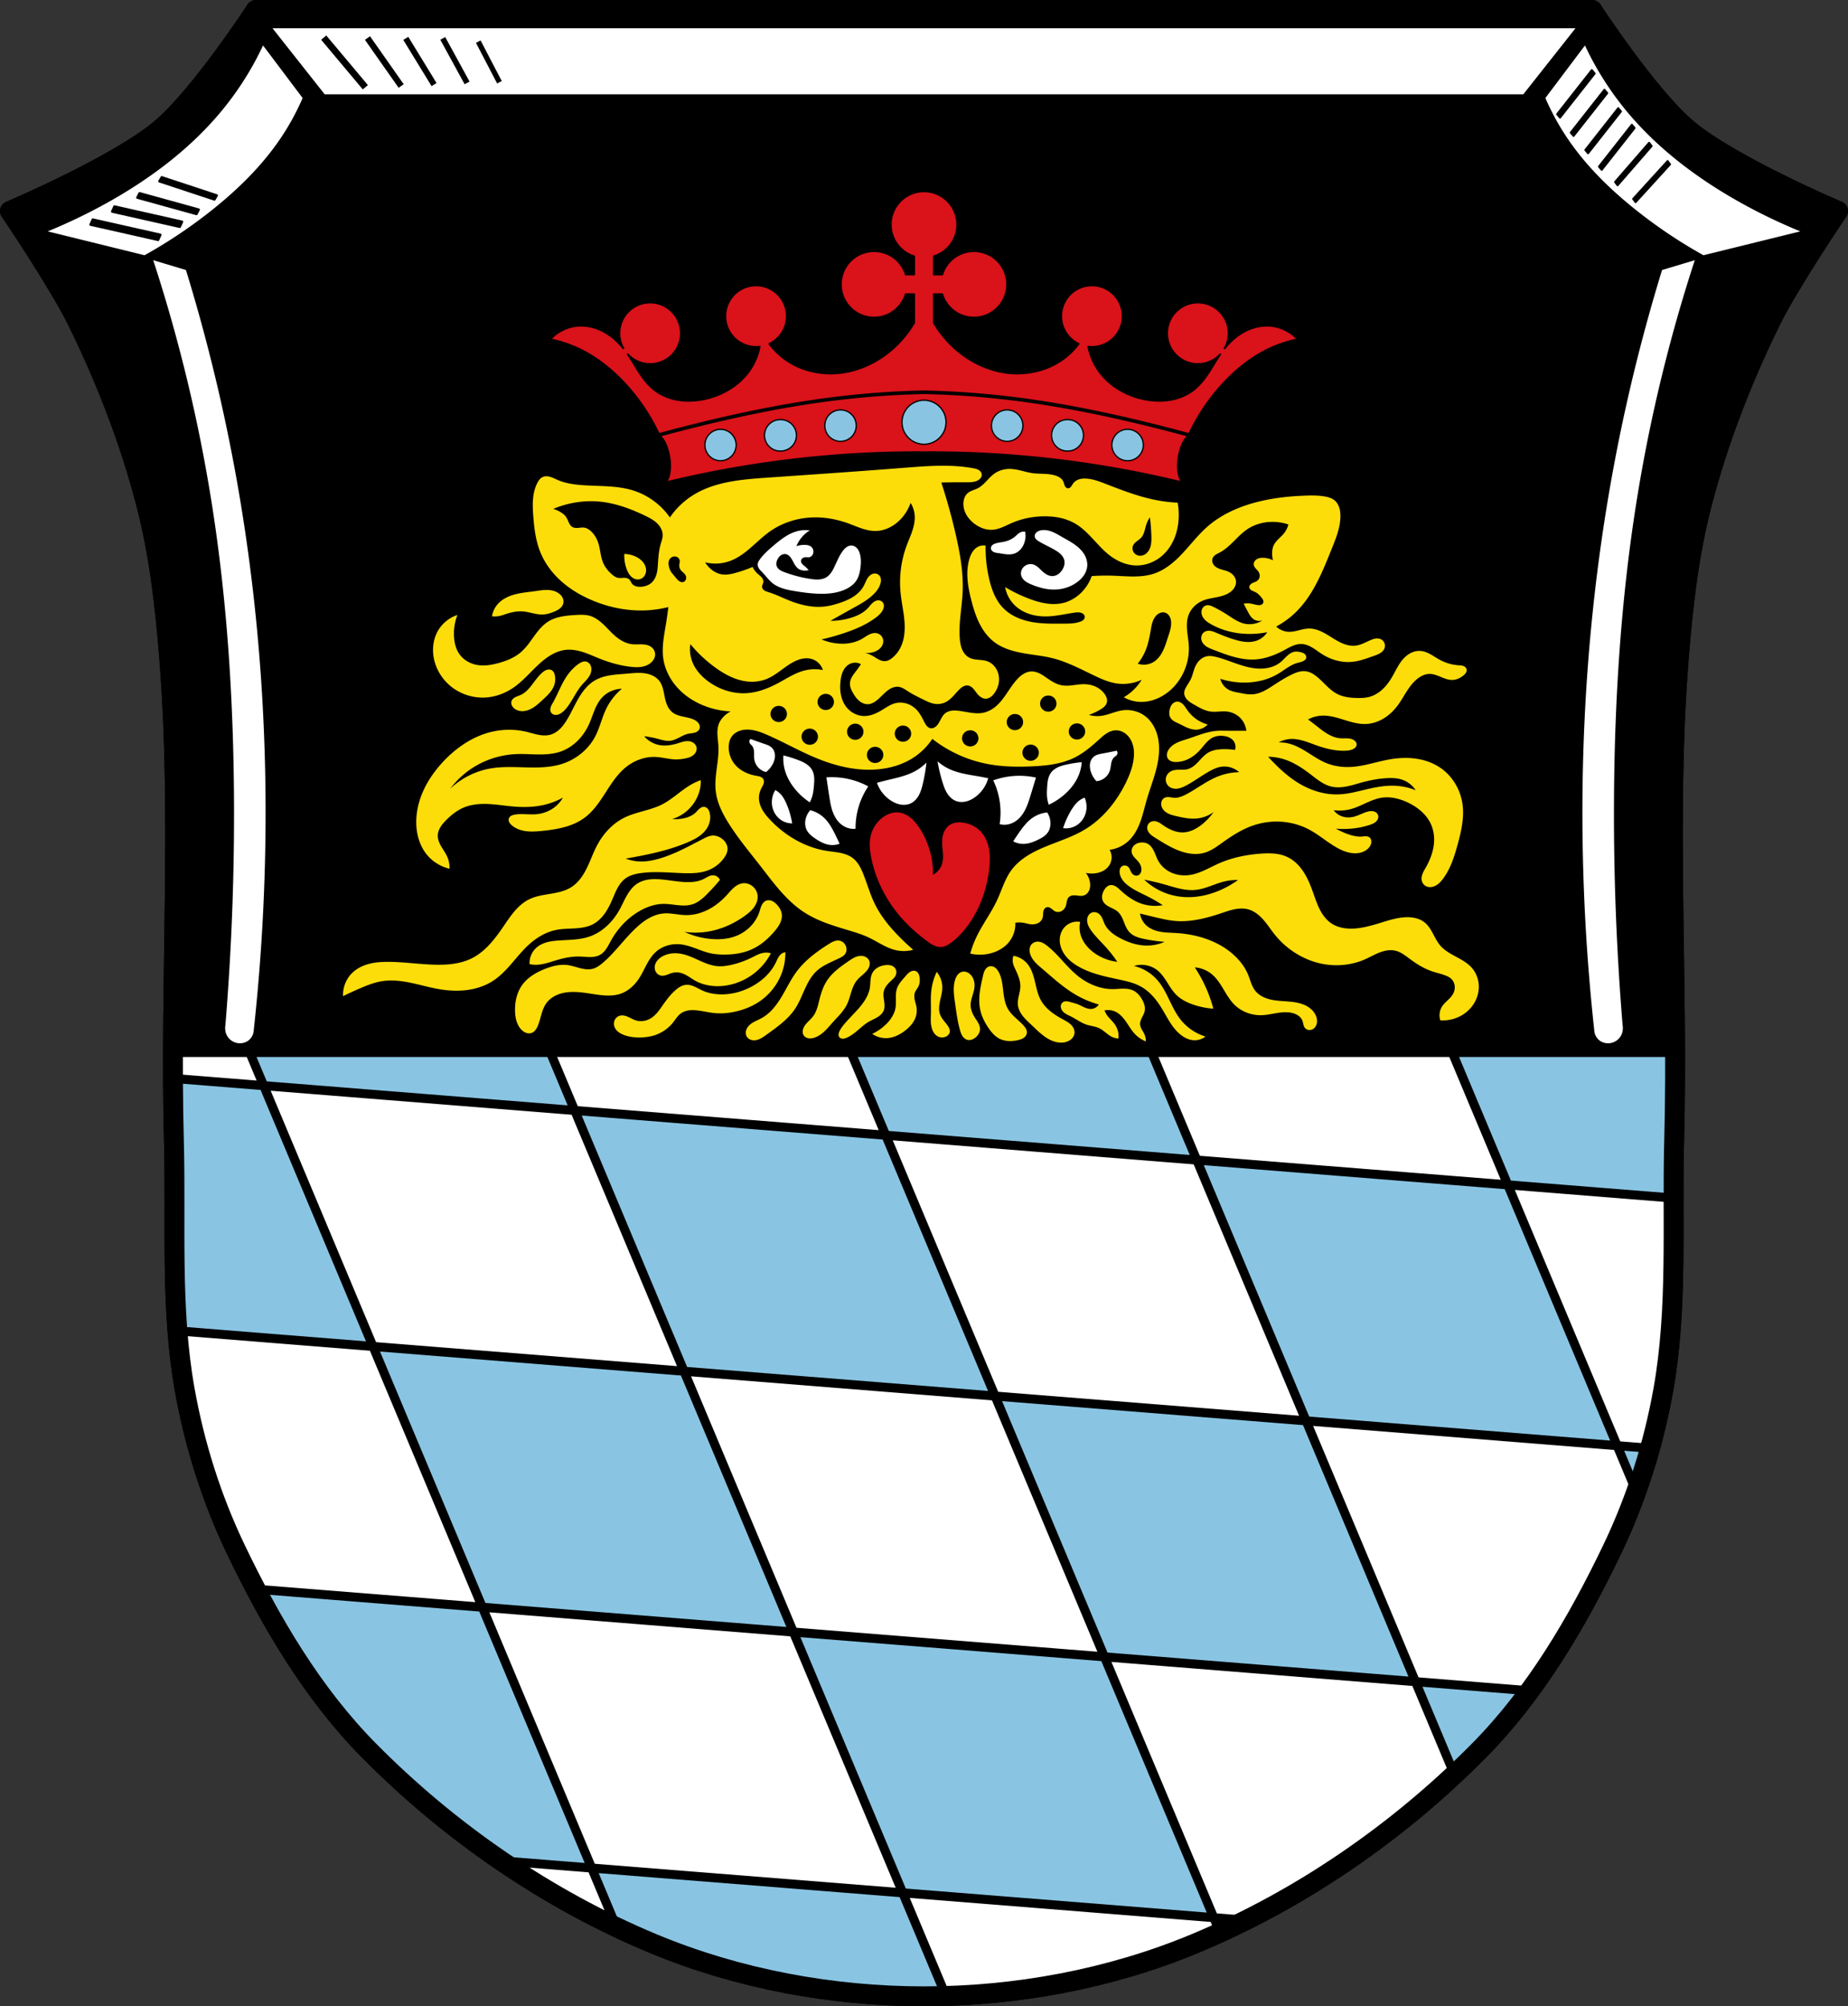 <svg xmlns="http://www.w3.org/2000/svg" width="1023.769" height="1111.127"><rect width="100%" height="100%" fill="#333333" stroke="none"/><path style="fill:#000;stroke:#000;stroke-width:11;stroke-linecap:round;stroke-linejoin:round;stroke-miterlimit:4;stroke-dasharray:none;stroke-opacity:1" d="M141.754 5.5s-31.24 47.883-52.844 65.969c-24.274 20.32-83.41 45.41-83.41 45.41s27.144 40.03 37.719 61.688c15.663 32.08 28.71 65.697 37.688 100.25 7.263 27.954 10.557 56.898 12.844 85.69 7.053 88.828.225 178.234 2.594 267.31 1.223 46.007-2.088 92.633 6 137.94 5.427 30.406 14.894 60.4 28.25 88.25 19.248 40.137 42.405 79.704 73.69 111.37 44.65 45.194 99.006 82.68 157.66 107.09 47.008 19.564 99.023 29.16 149.94 29.16 50.916 0 102.932-9.596 149.94-29.16 58.653-24.41 113.01-61.896 157.66-107.09 31.284-31.666 54.435-71.236 73.69-111.37 13.361-27.85 22.847-57.841 28.28-88.25 8.094-45.306 4.779-91.933 6-137.94 2.363-89.076-4.486-178.482 2.563-267.31 2.284-28.792 5.581-57.736 12.844-85.69 8.977-34.553 22.025-68.17 37.688-100.25 10.574-21.658 37.719-61.688 37.719-61.688s-59.137-25.09-83.41-45.41C913.255 53.383 882.015 5.5 882.015 5.5h-370.12z"/><path style="fill:#fff;fill-opacity:1;fill-rule:evenodd;stroke:none;stroke-width:8;stroke-linecap:round;stroke-linejoin:round;stroke-miterlimit:4;stroke-dasharray:none;stroke-opacity:1;paint-order:fill markers stroke" d="M95.832 581.395c-.053 16.815.067 33.623.514 50.421 1.223 46.008-2.088 92.634 6 137.942 5.427 30.406 14.894 60.4 28.25 88.25 19.248 40.137 42.404 79.702 73.69 111.369 44.649 45.194 99.006 82.68 157.66 107.09 47.007 19.563 99.022 29.16 149.939 29.16 50.916 0 102.931-9.597 149.94-29.16 58.653-24.41 113.01-61.896 157.66-107.09 31.284-31.666 54.434-71.235 73.689-111.37 13.362-27.85 22.848-57.84 28.281-88.25 8.094-45.305 4.78-91.933 6-137.94.446-16.799.562-33.607.508-50.422H95.832z"/><path style="fill:#89c5e3;stroke:#000;stroke-width:5;stroke-linecap:round;stroke-linejoin:round;stroke-miterlimit:4;stroke-dasharray:none;stroke-opacity:1;fill-opacity:1" d="m137.727 581.395 8.334 19.869 172.31 13.748-14.098-33.617H137.727zm180.644 33.617 60.572 144.424-172.308-13.723 60.572 144.426 172.313 13.746-60.577-144.447 172.313 13.746-60.576-144.448 172.312 13.746-25.617-61.087h-166.55l19.855 47.34-172.309-13.723zm344.621 27.47 60.572 144.426 172.311 13.748-60.574-144.449-172.309-13.725zm172.309 13.725 91.845 7.326c0-.255.003-.51.002-.765 0-5.028.005-10.056.047-15.077l.004-.386c.022-2.48.048-4.957.088-7.434a758.4 758.4 0 0 1 .168-8.055c.115-4.328.207-8.658.281-12.988.036-2.087.055-4.176.082-6.264.029-2.193.063-4.388.082-6.582.024-2.668.033-5.337.045-8.005.008-1.61.02-3.218.024-4.827.006-2.955.002-5.91-.004-8.865-.002-.963-.003-1.927-.006-2.89H803.924l31.377 74.812zm60.574 144.45 10.633 25.353a335.933 335.933 0 0 0 2.031-5.852c.073-.217.142-.435.215-.652a343.738 343.738 0 0 0 1.74-5.33l.016-.05c.021-.067.04-.136.062-.204a351 351 0 0 0 3.506-11.817l-18.203-1.449zm-172.31-13.749-172.31-13.724 60.573 144.425 172.31 13.748-60.574-144.449zm60.574 144.45 21.568 51.423a508.049 508.049 0 0 0 6.549-6.248l.982-.959c2.101-2.05 4.187-4.113 6.246-6.197a263.993 263.993 0 0 0 3.387-3.5c.331-.348.659-.7.988-1.049.862-.914 1.718-1.833 2.567-2.76l.039-.04c.267-.292.535-.585.8-.878l.005-.004a282.043 282.043 0 0 0 3.234-3.619c.005-.01.01-.01.016-.015.042-.05.086-.098.128-.147a292.15 292.15 0 0 0 3.278-3.808l.162-.192.09-.11a303.072 303.072 0 0 0 3.156-3.804l.035-.043.395-.486c.99-1.219 1.973-2.444 2.945-3.678l.115-.144.176-.223a332.596 332.596 0 0 0 6.338-8.34l.098-.135-63.297-5.045zm-172.31-13.749-172.31-13.724 60.573 144.426 172.31 13.748-60.574-144.45zm60.573 144.45 3.467 8.267.055-.025.015-.008c4.781-2.186 9.53-4.455 14.243-6.81.004 0 .009 0 .013-.01l-17.793-1.414zm-405.195-171.92-125.518-9.998.002.005.043.08c.246.468.495.935.745 1.4.942 1.783 1.891 3.56 2.853 5.333l.02.037c.493.909.994 1.813 1.492 2.719a525.513 525.513 0 0 0 3.773 6.746 489.227 489.227 0 0 0 2.563 4.441c.461.791.92 1.583 1.386 2.371.41.692.828 1.377 1.24 2.067.707 1.18 1.41 2.363 2.128 3.537.196.328.394.655.593.98a424.904 424.904 0 0 0 4.073 6.49c.473.739.956 1.47 1.433 2.206l.053.082c.9 1.386 1.804 2.77 2.72 4.144.554.83 1.113 1.656 1.673 2.48l.019.03a372.293 372.293 0 0 0 2.738 3.979l.059.082c.667.956 1.332 1.915 2.008 2.865l.08.115.625.875.047.065a346.303 346.303 0 0 0 3.43 4.697c.244.33.493.656.74.984a329.613 329.613 0 0 0 3.267 4.29l.104.134c.137.177.272.355.41.531.008.01.017.02.025.032a314.93 314.93 0 0 0 3.77 4.734c.01.011.018.024.027.035.25.309.502.616.754.924 1.26 1.54 2.53 3.07 3.818 4.584l.235.273.12.14.036.042a288.958 288.958 0 0 0 3.725 4.266l.017.021c.226.254.45.51.676.762l.031.033c1.327 1.48 2.67 2.945 4.028 4.396l.011.014c.235.251.472.5.707.75l.018.018a266.25 266.25 0 0 0 4.281 4.447 491.64 491.64 0 0 0 4.205 4.205l.01.01a492.728 492.728 0 0 0 4.25 4.148l.02.02a496.357 496.357 0 0 0 4.294 4.092c.896.842 1.8 1.677 2.702 2.513l.203.19c.488.452.972.91 1.463 1.361l.04.037a498.632 498.632 0 0 0 17.612 15.432c.089.074.175.15.264.224l.088.075.023.02.049.04c1.004.837 2.018 1.664 3.03 2.494.515.424 1.026.852 1.544 1.274l.059.049c1.111.904 2.232 1.798 3.351 2.693.244.195.486.393.73.588.172.138.342.277.514.414l.037.03c.785.622 1.577 1.236 2.366 1.855l.293.23c.688.539 1.371 1.082 2.062 1.617l.057.045a498.475 498.475 0 0 0 9.015 6.817c.136.1.27.202.405.302l.05.037.002.002c.9.663 1.807 1.316 2.711 1.973.739.537 1.474 1.079 2.215 1.611.66.474 1.325.94 1.987 1.41l.144.102c.913.649 1.823 1.301 2.74 1.943l.082.057.014.01a494.476 494.476 0 0 0 4.764 3.293l50.101 3.998-60.574-144.45zm60.574 144.449 13.742 32.765c.412.196.825.39 1.237.584 1.191.563 2.383 1.124 3.578 1.676.68.314 1.363.621 2.045.932.982.448 1.964.899 2.949 1.34 1.706.762 3.414 1.515 5.127 2.256 1.824.788 3.653 1.563 5.486 2.326a355.429 355.429 0 0 0 18.844 7.213 366.794 366.794 0 0 0 13.938 4.588 373.624 373.624 0 0 0 6.742 2.004 382.979 382.979 0 0 0 12.1 3.255c1.237.312 2.477.622 3.718.922.765.185 1.532.365 2.299.545a388.538 388.538 0 0 0 5.799 1.319c.986.216 1.974.424 2.963.632a393.18 393.18 0 0 0 7.554 1.522c.767.146 1.535.286 2.303.428a398.614 398.614 0 0 0 5.8 1.029c1.13.191 2.262.377 3.393.558.719.116 1.436.235 2.155.346 1.687.262 3.375.512 5.064.752.88.125 1.76.242 2.64.361a409.268 409.268 0 0 0 5.624.723c1.107.134 2.216.262 3.324.387.765.086 1.53.176 2.295.258 1.744.186 3.488.363 5.232.527.7.066 1.4.123 2.1.186 1.186.105 2.373.207 3.559.302a404.42 404.42 0 0 0 5.69.412c.85.056 1.701.114 2.552.164.921.055 1.842.102 2.763.15 1.786.095 3.571.178 5.356.249.77.03 1.538.063 2.307.09a410.783 410.783 0 0 0 5.724.15c.914.018 1.827.039 2.74.05 1.157.016 2.313.02 3.47.026.63.003 1.261.012 1.892.012.58 0 1.163-.007 1.744-.01 1.236-.006 2.473-.011 3.71-.03.626-.007 1.252-.023 1.878-.034 1.348-.026 2.696-.055 4.045-.092l.783-.024-23.953-57.119-172.31-13.73zM206.635 745.713l-60.574-144.45-50.213-4a1762.62 1762.62 0 0 0 .123 14.518c.025 2.03.048 4.062.082 6.092.014.821.027 1.642.043 2.463.07 3.827.148 7.654.25 11.48.069 2.595.119 5.191.162 7.79.014.88.025 1.76.037 2.64.129 9.425.129 18.87.115 28.318-.006 4.926-.016 9.852-.004 14.776.016 6.282.061 12.562.176 18.836l.002.08.002.098c.058 3.127.136 6.252.234 9.375l.006.175c.098 3.084.217 6.166.363 9.244l.061 1.3c.087 1.731.184 3.462.29 5.193.04.683.086 1.367.13 2.05.001.025.004.049.006.073.113 1.744.229 3.488.363 5.23l.004.053c0 .007 0 .014.002.021l108.34 8.645z"/><path style="fill:none;fill-opacity:1;fill-rule:evenodd;stroke:#000;stroke-width:8;stroke-linecap:round;stroke-linejoin:round;stroke-miterlimit:4;stroke-dasharray:none;stroke-opacity:1;paint-order:fill markers stroke" d="M95.832 581.395c-.053 16.815.067 33.623.514 50.421 1.223 46.008-2.088 92.634 6 137.942 5.427 30.406 14.894 60.4 28.25 88.25 19.248 40.137 42.404 79.703 73.69 111.369 44.649 45.194 99.006 82.68 157.66 107.09 47.007 19.563 99.022 29.16 149.939 29.16 50.916 0 102.931-9.597 149.94-29.16 58.653-24.41 113.01-61.896 157.66-107.09 31.284-31.666 54.434-71.235 73.689-111.37 13.362-27.85 22.848-57.84 28.281-88.25 8.094-45.305 4.78-91.933 6-137.94.446-16.799.562-33.607.508-50.422z"/><path style="fill:none;stroke:#000;stroke-width:11;stroke-linecap:round;stroke-linejoin:round;stroke-miterlimit:4;stroke-dasharray:none;stroke-opacity:1" d="M141.754 5.5s-31.24 47.883-52.844 65.969c-24.274 20.32-83.41 45.41-83.41 45.41s27.144 40.03 37.719 61.688c15.663 32.08 28.71 65.697 37.688 100.25 7.263 27.954 10.557 56.898 12.844 85.69 7.053 88.828.225 178.234 2.594 267.31 1.223 46.007-2.088 92.633 6 137.94 5.427 30.407 14.894 60.4 28.25 88.25 19.248 40.137 42.405 79.704 73.69 111.37 44.65 45.194 99.006 82.68 157.66 107.09 47.008 19.564 99.023 29.16 149.94 29.16 50.916 0 102.932-9.596 149.94-29.16 58.653-24.41 113.01-61.896 157.66-107.09 31.284-31.666 54.435-71.236 73.69-111.37 13.361-27.85 22.847-57.841 28.28-88.25 8.094-45.306 4.779-91.933 6-137.94 2.363-89.076-4.486-178.482 2.563-267.31 2.284-28.792 5.581-57.736 12.844-85.69 8.977-34.553 22.025-68.17 37.688-100.25 10.574-21.658 37.719-61.688 37.719-61.688s-59.137-25.09-83.41-45.41C913.255 53.383 882.015 5.5 882.015 5.5h-370.12z"/><g style="fill:#fff"><path transform="translate(1076.684)" style="fill:#fff;stroke:none;stroke-width:1px;stroke-linecap:butt;stroke-linejoin:miter;stroke-opacity:1" d="m-991.806 144.1 18.131 5.44a983.604 983.604 0 0 1 25.385 101.538c12.59 64.862 18.621 130.959 18.736 197.031.071 41.18-2.15 82.363-6.648 123.296l-15.715-2.417a1427.927 1427.927 0 0 0 4.836-130.549c-.464-52.983-3.887-106.004-12.088-158.35A873.946 873.946 0 0 0-991.806 144.1z"/><path transform="translate(1076.684)" style="fill:#fff;stroke:none;stroke-width:1px;stroke-linecap:round;stroke-linejoin:round;stroke-opacity:1" d="M-949.93 565.819a4.04 4.04 0 0 0-1.987 3.169 8.18 8.18 0 0 0 .606 3.783 8.222 8.222 0 0 0 2.442 3.234 8.299 8.299 0 0 0 3.692 1.674c2.044.368 4.238-.075 5.93-1.278a7.505 7.505 0 0 0 3.044-4.996l-2.635-4.36a8.334 8.334 0 0 0-4.447-1.993c-1.016-.125-2.045-.06-3.067 0-1.23.073-2.51.155-3.579.767z"/><g style="fill:#fff"><path style="fill:#fff;stroke:none;stroke-width:1px;stroke-linecap:butt;stroke-linejoin:miter;stroke-opacity:1" d="m-991.806 144.1 18.131 5.44a983.604 983.604 0 0 1 25.385 101.538c12.59 64.862 18.621 130.959 18.736 197.031.071 41.18-2.15 82.363-6.648 123.296l-15.715-2.417a1427.927 1427.927 0 0 0 4.836-130.549c-.464-52.983-3.887-106.004-12.088-158.35A873.946 873.946 0 0 0-991.806 144.1z" transform="matrix(-1 0 0 1 -52.915 0)"/><path style="fill:#fff;stroke:none;stroke-width:1px;stroke-linecap:round;stroke-linejoin:round;stroke-opacity:1" d="M-949.93 565.819a4.04 4.04 0 0 0-1.987 3.169 8.18 8.18 0 0 0 .606 3.783 8.222 8.222 0 0 0 2.442 3.234 8.299 8.299 0 0 0 3.692 1.674c2.044.368 4.238-.075 5.93-1.278a7.505 7.505 0 0 0 3.044-4.996l-2.635-4.36a8.334 8.334 0 0 0-4.447-1.993c-1.016-.125-2.045-.06-3.067 0-1.23.073-2.51.155-3.579.767z" transform="matrix(-1 0 0 1 -52.915 0)"/></g></g><path style="fill:#fff;stroke:#000;stroke-width:1px;stroke-linecap:butt;stroke-linejoin:miter;stroke-opacity:1" d="m149.915 15.13 29.724 37.61h664.488l29.725-37.61H179.639zm30.783 5.225 22.414 26.729-2.072 1.736-22.415-26.728zm24.172.43 18.084 25.744-1.995 1.4-18.085-25.742zm21.154.309 15.139 24.748-1.916 1.174-15.141-24.748zm20.428.11 12.996 23.782-1.842 1.008-12.998-23.783zm19.58 1.866 11.265 21.61-1.675.873-11.266-21.61zm-120.41 1.133a169.203 169.203 0 0 1-21.436 34.686c-17.583 21.99-40.48 39.31-65.084 53a304.64 304.64 0 0 1-34.295 16.369l55.342 13.64a273.226 273.226 0 0 0 37.803-25.332c14.124-11.277 27.203-24.057 37.412-38.972a137.38 137.38 0 0 0 12.861-23.383zm732.527 0-22.604 30.008a137.38 137.38 0 0 0 12.862 23.383c10.208 14.915 23.287 27.695 37.412 38.972a273.221 273.221 0 0 0 37.803 25.332l55.34-13.64a304.646 304.646 0 0 1-34.296-16.37c-24.604-13.689-47.5-31.008-65.084-53a169.195 169.195 0 0 1-21.433-34.685z"/><path style="fill:#000;fill-opacity:1;fill-rule:evenodd;stroke:#000;stroke-width:1.321;stroke-linecap:round;stroke-linejoin:round;stroke-miterlimit:4;stroke-dasharray:none;stroke-opacity:1;paint-order:fill markers stroke" d="m89.595 98.176-1.28 2.236 30.476 10.063 1.28-2.237zm-12.267 8.853-1.24 2.432 32.755 9.059 1.239-2.43zm-13.922 7.34-1.266 2.809 37.438 8.441 1.265-2.808zm-12.002 7.233-1.266 2.808 37.44 8.442 1.265-2.809z"/><path style="fill:#000;fill-opacity:1;fill-rule:evenodd;stroke:#000;stroke-width:1.07;stroke-linecap:round;stroke-linejoin:round;stroke-miterlimit:4;stroke-dasharray:none;stroke-opacity:1;paint-order:fill markers stroke" d="M881.833 38.809 862.62 63.24l1.611 1.905 19.215-24.432zm6.996 10.906L870.17 73.443l1.566 1.85 18.658-23.729zm7.642 10.19L878.245 83.08l1.53 1.807L898 61.71zm7.553 9.187-18.227 23.176 1.53 1.806 18.226-23.178zm9.563 9.982-18.877 21.717 1.404 1.834 18.877-21.719zm10.257 10.11-19.105 20.968 1.344 1.84 19.103-20.969z"/><path style="fill:#fcdd09;stroke:none;stroke-width:1px;stroke-linecap:butt;stroke-linejoin:miter;stroke-opacity:1;fill-opacity:1" d="M520.088 257.959c-6.39.103-12.801.62-19.168 1.123-25.335 1.999-50.689 3.714-76.041 5.475-14.165.983-28.978 2.185-41.004 9.734a43.594 43.594 0 0 0-12.775 12.287c-4.912-7.06-12.226-12.415-20.44-14.965-8.983-2.788-18.603-2.24-27.984-2.92-4.736-.343-9.516-1.024-13.87-2.92-1.351-.588-2.663-1.293-4.083-1.689-.71-.198-1.447-.318-2.184-.297-.737.02-1.476.186-2.129.527-1.216.636-2.04 1.826-2.676 3.041-1.45 2.772-2.168 5.882-2.437 8.999-.27 3.116-.106 6.253.125 9.373.512 6.915 1.373 13.91 4.015 20.32 2.555 6.195 6.725 11.663 11.752 16.094 5.028 4.43 10.9 7.847 17.084 10.43 9.324 3.893 19.47 5.929 29.565 5.474 4.184-.189 8.349-.8 12.41-1.824-.374 3.173-.82 6.335-1.338 9.488-1.033 6.288-2.356 12.671-1.459 18.98.92 6.465 4.189 12.494 8.76 17.157 4.284 4.37 9.677 7.584 15.451 9.611a46.22 46.22 0 0 0 13.14 2.555 14.518 14.518 0 0 0-4.622 3.65c-.74.883-1.378 1.859-1.826 2.92-.831 1.964-.994 4.149-.903 6.28.091 2.13.423 4.245.537 6.374.306 5.698-.947 11.35-1.459 17.034-.24 2.67-.317 5.366 0 8.029.761 6.395 3.748 12.313 7.178 17.764 5.174 8.22 11.436 15.692 17.398 23.36 7.383 9.495 14.57 19.554 24.7 26.038 7.211 4.616 15.524 7.153 23.726 9.611 3.96 1.187 7.94 2.375 11.68 4.137 5.071 2.39 9.735 5.845 15.209 7.057 3.12.69 6.41.607 9.49-.243a127.423 127.423 0 0 1-8.152-7.666c-5.098-5.233-9.785-10.968-13.02-17.52-2.542-5.148-4.14-10.701-6.205-16.06-1.39-3.607-3.115-7.288-6.205-9.611-1.99-1.496-4.411-2.315-6.85-2.812-2.438-.498-4.926-.696-7.384-1.083-12.052-1.894-23.147-8.397-31.512-17.277-1.68-1.784-3.271-3.68-4.428-5.84-1.156-2.16-1.863-4.613-1.681-7.056.12-1.614.622-3.185 1.363-4.623.397-.772.866-1.513 1.144-2.334.14-.411.23-.842.233-1.276a2.717 2.717 0 0 0-.281-1.258 2.678 2.678 0 0 0-.745-.877 3.9 3.9 0 0 0-1.013-.556c-.723-.275-1.497-.378-2.258-.512-4.067-.716-8.059-2.404-10.95-5.353-2.877-2.937-4.511-7.09-4.259-11.194.114-1.855.617-3.724 1.703-5.232 1.038-1.442 2.57-2.492 4.24-3.096 1.671-.604 3.477-.78 5.25-.676 3.646.214 7.122 1.57 10.465 3.041 8.835 3.888 17.255 8.682 26.158 12.41 8.074 3.381 16.582 5.882 25.307 6.57 10.367.82 21.21-1.086 29.809-6.935a36.445 36.445 0 0 0 9.855-9.976 71.354 71.354 0 0 0 29.809 13.748c8.383 1.69 17.007 1.855 25.55 1.46 8.136-.375 16.459-1.31 23.725-4.988 4.93-2.494 9.167-6.148 13.264-9.855 1.32-1.195 2.64-2.405 4.14-3.365 1.5-.96 3.206-1.667 4.985-1.744 1.37-.06 2.748.26 3.978.865 1.231.605 2.316 1.492 3.2 2.54 1.474 1.75 2.382 3.936 2.793 6.186.41 2.251.338 4.569.005 6.832-.664 4.511-2.352 8.816-4.38 12.899-5.184 10.435-12.857 19.842-22.874 25.793-6.582 3.91-13.96 6.232-21.048 9.125-7.39 3.016-14.795 6.912-19.467 13.383-3.555 4.923-5.224 10.92-7.787 16.425-3.318 7.128-8.156 13.463-11.52 20.569a55.734 55.734 0 0 0-3.355 9.04c4.007.941 8.262.8 12.197-.407 3.502-1.074 6.788-3.022 9.127-5.84 2.488-2.999 3.814-6.938 3.648-10.83a13.517 13.517 0 0 1 4.381 0c1.469.241 2.898.728 4.381.853 1.302.11 2.646-.07 3.81-.662 1.165-.591 2.133-1.618 2.516-2.867.237-.774.247-1.595.3-2.402.05-.808.154-1.64.552-2.344.169-.3.39-.57.658-.783.269-.214.587-.368.924-.432.426-.081.87-.015 1.277.137.407.151.778.386 1.125.646.694.521 1.316 1.156 2.1 1.527.57.27 1.207.387 1.836.352a4.249 4.249 0 0 0 1.8-.521c1.105-.607 1.922-1.677 2.325-2.872.279-.826.37-1.704.562-2.554.193-.85.51-1.71 1.14-2.313.508-.485 1.185-.765 1.876-.886.691-.122 1.4-.094 2.098-.022.698.072 1.391.187 2.091.232.7.046 1.415.022 2.088-.175a4.523 4.523 0 0 0 1.836-1.078 5.458 5.458 0 0 0 1.215-1.758c.575-1.313.666-2.8.477-4.22a11.324 11.324 0 0 0-2.311-5.476c1.674.367 3.408.449 5.11.243 1.556-.189 3.091-.622 4.47-1.368 1.38-.745 2.598-1.81 3.438-3.134a8.185 8.185 0 0 0 1.263-4.24 8.187 8.187 0 0 0-1.14-4.276c3.99-.51 7.8-2.33 10.707-5.111 2.998-2.87 4.978-6.651 6.392-10.553 1.415-3.901 2.31-7.968 3.461-11.955 1.72-5.953 4.02-11.739 5.483-17.76 1.463-6.021 2.062-12.418.357-18.375-1.117-3.902-3.266-7.578-6.447-10.1-3.55-2.813-8.29-4.039-12.776-3.406-3.989.563-7.687 2.5-11.68 3.041-2.312.314-4.689.148-6.935-.486a37.808 37.808 0 0 0 6.205-2.92c.83-.487 1.646-1.01 2.332-1.684.686-.673 1.24-1.512 1.44-2.453.157-.736.093-1.51-.117-2.232-.21-.723-.565-1.397-.979-2.025-1.232-1.869-3.025-3.342-5.049-4.297-2.024-.956-4.272-1.403-6.51-1.422-2.077-.018-4.138.326-6.2.578-2.063.252-4.167.411-6.21.03-2.802-.525-5.315-2.035-7.664-3.651-1.36-.937-2.695-1.921-4.156-2.692-1.461-.77-3.075-1.323-4.727-1.322-1.617.001-3.204.54-4.593 1.367-1.39.828-2.593 1.937-3.68 3.135-4.28 4.718-6.899 10.896-11.8 14.965-1.974 1.638-4.303 2.891-6.815 3.406-2.265.464-4.612.322-6.9-.004-2.29-.325-4.551-.831-6.848-1.092-1.289-.146-2.595-.212-3.877-.021-1.283.191-2.547.655-3.545 1.482-.941.78-1.604 1.838-2.186 2.913-.581 1.074-1.103 2.19-1.83 3.171-.498.673-1.1 1.284-1.834 1.686-.734.402-1.61.582-2.424.383-.718-.177-1.342-.636-1.832-1.19-.49-.553-.858-1.202-1.209-1.853-1.139-2.117-2.141-4.334-3.65-6.205-1.499-1.86-3.487-3.334-5.73-4.153-2.244-.818-4.74-.969-7.045-.35-2.568.69-4.786 2.27-7.057 3.651-3.042 1.85-6.416 3.425-9.977 3.408-3.929-.018-7.745-2.086-10.1-5.232-1.476-1.973-2.401-4.328-2.857-6.75-.455-2.422-.452-4.913-.183-7.363.21-1.91.587-3.827 1.425-5.555.84-1.728 2.179-3.266 3.928-4.059 1.88-.851 4.158-.758 5.961.245a72.99 72.99 0 0 1-2.676 3.771c-.768 1.013-1.566 2.011-2.207 3.11-.64 1.098-1.122 2.312-1.199 3.581-.061 1.014.138 2.032.48 2.989.343.956.826 1.856 1.344 2.73.924 1.558 1.983 3.069 3.389 4.211 1.406 1.143 3.2 1.894 5.006 1.752 1.56-.122 3.005-.89 4.26-1.826 2.397-1.788 4.263-4.215 6.691-5.961.832-.598 1.729-1.115 2.695-1.453.967-.338 2.007-.495 3.024-.373.99.118 1.934.496 2.812.97.879.475 1.701 1.048 2.541 1.586 2.675 1.715 5.543 3.1 8.395 4.5 2.212 1.086 4.482 2.201 6.935 2.434a10.09 10.09 0 0 0 5.596-1.094c1.482-.775 2.746-1.912 3.9-3.123 1.155-1.21 2.217-2.51 3.4-3.691.66-.658 1.365-1.285 2.183-1.73.817-.447 1.762-.703 2.685-.58 1.057.139 1.998.759 2.75 1.515.752.756 1.347 1.65 1.994 2.498.65.85 1.365 1.667 2.239 2.285.873.618 1.924 1.03 2.994 1 .913-.025 1.798-.371 2.554-.885.756-.513 1.39-1.19 1.948-1.914 1.204-1.567 2.077-3.394 2.492-5.326.415-1.932.367-3.968-.182-5.867a10.683 10.683 0 0 0-2.187-4.059c-1.02-1.167-2.32-2.095-3.774-2.633-1.62-.6-3.373-.707-5.094-.867-1.72-.16-3.477-.391-5.003-1.2-1.817-.965-3.15-2.686-3.954-4.579-.803-1.893-1.117-3.956-1.279-6.006-.676-8.558 1.205-17.096 1.582-25.672.478-10.849-1.454-21.66-3.894-32.242a333.544 333.544 0 0 0-7.909-28.47c4.542-.113 9.085-.155 13.627-.124 2.197.015 4.493.026 6.45-.972.65-.332 1.252-.777 1.687-1.362.435-.585.691-1.319.623-2.045a2.881 2.881 0 0 0-.578-1.443 3.948 3.948 0 0 0-1.18-1.023c-.906-.529-1.954-.75-2.986-.94-6.281-1.158-12.648-1.47-19.037-1.367zm39.158 1.752c-2.973.009-5.959.888-8.383 2.61-1.674 1.188-3.048 2.74-4.463 4.228-1.414 1.487-2.916 2.945-4.744 3.879-.935.477-1.936.808-2.91 1.199-.974.39-1.937.854-2.723 1.55-1.25 1.11-1.95 2.743-2.199 4.397-.344 2.291.12 4.668 1.137 6.75 1.016 2.082 2.565 3.877 4.36 5.342 3.037 2.48 6.949 4.059 10.855 3.711 3.656-.325 6.94-2.25 10.306-3.711 5.407-2.346 11.287-3.555 17.178-3.709 6.281-.165 12.734.917 18.139 4.121 3.663 2.172 6.71 5.229 9.613 8.344 2.903 3.115 5.725 6.341 9.074 8.97 4.178 3.28 9.26 5.59 14.567 5.772 5.274.18 10.549-1.795 14.564-5.22 2.984-2.546 5.287-5.85 6.826-9.458 1.54-3.607 2.33-7.514 2.52-11.431a38.967 38.967 0 0 0-.55-8.657 82.795 82.795 0 0 1-12.368-1.511c-9.502-1.896-18.581-5.44-27.62-8.932-3.466-1.34-7.007-2.689-10.718-2.885-1.32-.07-2.663.011-3.924.41-1.26.4-2.44 1.134-3.222 2.2-.426.58-.728 1.245-1.182 1.802-.227.28-.493.531-.807.707a1.781 1.781 0 0 1-1.033.239c-.392-.038-.76-.231-1.047-.502-.286-.27-.496-.615-.656-.975-.32-.72-.447-1.514-.772-2.232-.38-.843-1.024-1.55-1.775-2.09-.75-.54-1.606-.92-2.484-1.21-4.08-1.347-8.523-.788-12.78-1.372-4.299-.59-8.44-2.35-12.779-2.336zm166.781 14.72c-.866.009-1.732.03-2.597.06-8.555.28-17.113 1.177-25.442 3.152-10.656 2.526-21.064 6.93-29.27 14.183-6.606 5.84-11.593 13.337-18.236 19.137-3.318 2.897-7.076 5.37-11.257 6.756-7.249 2.4-15.11 1.382-22.74 1.125a110.74 110.74 0 0 0-11.708.224 23.987 23.987 0 0 1-5.853 9.23c-2.746 2.69-6.175 4.71-9.906 5.63-6.187 1.525-12.721-.015-18.688-2.25a81.96 81.96 0 0 1-13.508-6.53 18.805 18.805 0 0 0 5.63 10.356c2.422 2.264 5.434 3.856 8.616 4.789 3.182.933 6.532 1.22 9.844 1.064 4.774-.225 9.452-1.357 14.184-2.025 1.197-.169 2.434-.306 3.603 0 .585.153 1.15.423 1.578.85.428.427.707 1.023.674 1.627-.017.309-.114.61-.265.88-.152.27-.357.51-.59.713-.468.406-1.04.668-1.621.883-2.94 1.09-6.154 1.102-9.29 1.12-5.945.033-11.938.133-17.783-.962-5.844-1.094-11.614-3.492-15.736-7.777-4.103-4.265-6.258-10.039-7.625-15.797a75.433 75.433 0 0 1-2.025-18.685 6.803 6.803 0 0 0-4.278.675c-1.25.657-2.273 1.699-3.039 2.885-.766 1.186-1.288 2.515-1.69 3.87-2.206 7.44-.821 15.45 1.126 22.964 1.116 4.309 2.421 8.593 4.402 12.578 1.981 3.986 4.67 7.682 8.205 10.387 4.5 3.442 10.109 5.105 15.68 6.13 5.57 1.027 11.25 1.488 16.742 2.876 8.137 2.055 15.613 6.071 23.19 9.68 3.893 1.854 7.895 3.628 12.158 4.279 4.716.72 9.642.004 13.959-2.028a27.907 27.907 0 0 1-9.907 9.682 19.697 19.697 0 0 0 7.655 2.477c6.406.685 12.892-1.89 17.787-6.078 7.063-6.045 11.045-15.483 10.582-24.768-.141-2.835-.67-5.636-.926-8.463-.257-2.827-.233-5.74.7-8.422 1.255-3.611 4.153-6.572 7.656-8.105 2.46-1.078 5.152-1.477 7.789-1.996 2.636-.52 5.315-1.197 7.52-2.733 1.026-.715 1.94-1.617 2.566-2.701.625-1.084.951-2.358.81-3.602-.132-1.164-.669-2.265-1.44-3.148-.77-.883-1.766-1.557-2.837-2.031-1.39-.616-2.9-.904-4.342-1.385-1.443-.48-2.88-1.204-3.764-2.441a4.173 4.173 0 0 1-.75-1.858 3.49 3.49 0 0 1 .301-1.97c.356-.737.983-1.312 1.668-1.76.685-.448 1.437-.786 2.16-1.168 3-1.586 5.502-3.952 7.908-6.344 2.407-2.392 4.784-4.861 7.625-6.715 3.414-2.227 7.42-3.491 11.483-3.826a27.524 27.524 0 0 1 11.033 1.35 13.1 13.1 0 0 1-2.477 4.953c-.904 1.124-1.987 2.091-3.007 3.111-1.021 1.02-1.997 2.117-2.621 3.418-.7 1.46-.924 3.11-.9 4.729.017 1.212.167 2.424.448 3.603a13.069 13.069 0 0 0-5.177-1.351c-1.3-.063-2.658.086-3.764.771a3.71 3.71 0 0 0-1.334 1.393c-.305.574-.43 1.25-.305 1.888.152.775.647 1.436 1.178 2.02.531.584 1.119 1.13 1.524 1.808.443.744.645 1.635.533 2.495a3.522 3.522 0 0 1-1.21 2.232c-.807.674-1.878.923-2.816 1.4-.468.24-.913.545-1.238.96-.325.413-.517.947-.447 1.468.047.348.207.674.43.945.222.272.503.49.804.668.603.358 1.284.561 1.916.864 1.452.694 2.603 1.891 3.604 3.152.333.42.659.858.855 1.357.098.25.163.514.176.782.013.268-.027.54-.13.787a1.802 1.802 0 0 1-.558.715c-.24.187-.522.318-.816.4-.587.164-1.212.132-1.816.047-1.58-.223-3.102-.792-4.692-.936a8.847 8.847 0 0 0-2.926.225 426.63 426.63 0 0 0 2.25 4.277c.459.86.924 1.721 1.498 2.508.575.787 1.267 1.502 2.106 1.996 1.341.79 3.03.958 4.502.45-2.884 1.888-6.542 2.552-9.906 1.8-3.658-.818-6.75-3.156-9.907-5.178a75.385 75.385 0 0 0-7.205-4.052c-.633-.314-1.274-.623-1.955-.813-.68-.19-1.41-.258-2.097-.088a3.316 3.316 0 0 0-1.4.746c-.4.356-.714.804-.929 1.293-.428.98-.446 2.112-.148 3.139.342 1.177 1.075 2.214 1.963 3.059.887.844 1.929 1.512 2.992 2.12 5.805 3.326 12.455 5.065 19.137 5.403a49.16 49.16 0 0 0 12.158-.9 11.507 11.507 0 0 1-5.404 4.504c-2.026.812-4.257 1.028-6.434.867-2.177-.161-4.31-.689-6.4-1.319-3.299-.994-6.512-2.247-9.68-3.601-1.083-.463-2.173-.943-3.332-1.152-1.158-.21-2.413-.127-3.424.476-.842.503-1.461 1.348-1.732 2.291-.271.943-.2 1.973.156 2.887.493 1.261 1.497 2.27 2.633 3.008 1.136.737 2.409 1.23 3.672 1.72 7.532 2.92 15.355 5.95 23.416 5.403 5.63-.383 11.011-2.51 15.984-5.178 1.493-.801 2.963-1.655 4.525-2.31 1.563-.656 3.238-1.11 4.932-1.067 2.162.055 4.23.92 6.09 2.021 1.86 1.103 3.566 2.45 5.393 3.608 4.867 3.086 10.694 4.783 16.435 4.277 4.275-.376 8.343-1.929 12.383-3.377 1.207-.432 2.429-.863 3.504-1.562 1.075-.7 2.006-1.706 2.35-2.942a4.025 4.025 0 0 0-.245-2.783 4.053 4.053 0 0 0-2.008-1.943c-.926-.408-1.982-.453-2.98-.281-.998.17-1.947.548-2.873.957-2.574 1.136-5.09 2.564-7.88 2.925-2.804.363-5.65-.399-8.214-1.59-2.563-1.19-4.904-2.8-7.322-4.263-3.168-1.918-6.652-3.633-10.356-3.602-1.943.017-3.846.516-5.732.985-1.886.468-3.809.912-5.75.816a10.571 10.571 0 0 1-6.754-2.928 47.04 47.04 0 0 0 10.58-7.654c9.917-9.534 15.122-22.813 20.264-35.572 2.364-5.866 4.815-11.915 4.728-18.239-.02-1.53-.195-3.07-.683-4.521-.488-1.451-1.304-2.815-2.469-3.809-1.557-1.327-3.611-1.909-5.629-2.25-2.56-.432-5.158-.534-7.758-.51zm-398.418 3.151a49.62 49.62 0 0 1 3.368.127c9.229.661 18.09 3.911 26.43 7.922 2.311 1.112 4.631 2.307 6.493 4.072.932.882 1.74 1.904 2.315 3.05.574 1.148.909 2.425.892 3.708-.022 1.718-.662 3.359-1.132 5.012-.956 3.356-1.234 6.863-1.455 10.345-.12 1.885-.225 3.783-.665 5.62-.44 1.836-1.238 3.628-2.568 4.968-1.733 1.746-4.25 2.576-6.709 2.588-.802.004-1.61-.075-2.373-.324-.762-.249-1.48-.676-1.992-1.293-.336-.404-.576-.878-.834-1.336-.258-.458-.542-.91-.943-1.25-.387-.327-.866-.533-1.36-.643-.494-.11-1.006-.129-1.512-.113-1.011.032-2.03.197-3.029.027-1.385-.235-2.581-1.091-3.637-2.019-2.057-1.81-3.808-4.014-4.85-6.549-1.36-3.311-1.455-7.003-2.505-10.426-.831-2.708-2.298-5.267-4.447-7.113-.935-.803-2.02-1.477-3.233-1.697-1.161-.211-2.35.006-3.527.105-.588.05-1.183.07-1.768-.008-.585-.078-1.163-.257-1.656-.582-.73-.48-1.226-1.24-1.617-2.021-.595-1.187-1.003-2.478-1.777-3.557-.66-.92-1.559-1.642-2.506-2.261a17.386 17.386 0 0 0-4.526-2.102 55.628 55.628 0 0 1 11.073-3.314 53.1 53.1 0 0 1 10.05-.936zm176.834.938a15.057 15.057 0 0 1 2.262 6.642c.275 2.988-.353 5.995-1.295 8.844-.941 2.85-2.195 5.585-3.228 8.402-3.052 8.318-4.141 17.338-3.252 26.153.533 5.29 1.765 10.497 2.154 15.8.39 5.303-.138 10.873-2.861 15.44a17.66 17.66 0 0 1-3.534 4.24c-.622.544-1.286 1.048-2.02 1.432-.732.383-1.537.644-2.362.69-1.19.064-2.364-.324-3.428-.862s-2.043-1.226-3.074-1.824a20.44 20.44 0 0 0-4.664-1.98c2.05.331 4.197.032 6.078-.849 1.117-.523 2.15-1.256 2.91-2.228.76-.972 1.231-2.193 1.19-3.426a4.587 4.587 0 0 0-.993-2.685 4.552 4.552 0 0 0-2.4-1.555c-.751-.194-1.546-.19-2.309-.049-.762.141-1.493.416-2.19.758-1.391.684-2.638 1.63-3.984 2.4-3.934 2.251-8.63 2.93-13.146 2.545a30.41 30.41 0 0 1-9.188-2.262c4.25-.968 8.449-2.15 12.58-3.535 6.14-2.058 12.196-4.608 17.387-8.48 1.65-1.23 3.25-2.65 4.1-4.524.252-.556.434-1.149.478-1.757.044-.61-.053-1.237-.336-1.778a2.905 2.905 0 0 0-.941-1.05 3.102 3.102 0 0 0-1.32-.504c-.65-.09-1.32.026-1.928.273-.608.247-1.157.622-1.65 1.055-.987.865-1.75 1.952-2.643 2.914-2.47 2.66-5.863 4.296-9.33 5.37a37.91 37.91 0 0 1-11.45 1.696c4.178-2.385 8.37-4.74 12.58-7.066 3.995-2.208 8.06-4.432 11.31-7.635 1.694-1.67 3.173-3.647 3.818-5.938.207-.738.325-1.507.257-2.271-.067-.764-.331-1.522-.824-2.11a3.28 3.28 0 0 0-1.406-.972 3.528 3.528 0 0 0-1.703-.158c-.77.116-1.49.478-2.092.97-.602.493-1.091 1.11-1.5 1.772-.817 1.324-1.318 2.818-2.062 4.184-1.327 2.434-3.402 4.405-5.735 5.902-2.333 1.497-4.927 2.545-7.554 3.428-2.714.91-5.496 1.657-8.34 1.978-6.57.743-13.218-.813-19.366-3.25-3.873-1.535-7.614-3.424-11.591-4.666-.826-.258-1.676-.495-2.395-.976a3.165 3.165 0 0 1-.916-.907 2.219 2.219 0 0 1-.365-1.226c.008-.42.153-.822.31-1.211.158-.389.33-.777.397-1.192.08-.5 0-1.02-.186-1.492a4.45 4.45 0 0 0-.806-1.281c-.667-.764-1.51-1.35-2.26-2.033a11.46 11.46 0 0 1-2.686-3.676 75.164 75.164 0 0 1-9.33 3.252c-2.533.7-5.18 1.27-7.773.848-2.254-.367-4.351-1.477-6.08-2.97a15.455 15.455 0 0 1-3.11-3.675 23.78 23.78 0 0 0 13.995-.848c4.304-1.63 8.033-4.476 11.505-7.498 3.473-3.021 6.772-6.268 10.547-8.9 6.765-4.716 14.944-7.306 23.184-7.633 6.768-.268 13.558.958 19.932 3.252 2.544.916 5.027 2.001 7.595 2.85 2.568.848 5.25 1.461 7.953 1.39 4.679-.122 9.156-2.325 12.582-5.513a24.616 24.616 0 0 0 6.502-10.035zm132.578 7.986c.45 3.464.726 6.951.825 10.443.064 2.278.042 4.627-.825 6.735-.524 1.276-1.368 2.442-2.513 3.21-1.146.77-2.605 1.11-3.944.774-1.186-.297-2.234-1.13-2.767-2.23-.534-1.101-.536-2.45.017-3.542.458-.902 1.248-1.588 2.057-2.197.809-.608 1.666-1.172 2.342-1.926.846-.942 1.364-2.134 1.74-3.343.376-1.21.623-2.458 1.008-3.664a16.774 16.774 0 0 1 2.06-4.26zm-291.171 20.3c-.078 1.981.111 3.972.564 5.901.26 1.105.605 2.191 1.05 3.234.586 1.369 1.367 2.686 2.5 3.65a5.783 5.783 0 0 0 1.927 1.104 4.56 4.56 0 0 0 2.203.176 4.37 4.37 0 0 0 2.054-.98 4.955 4.955 0 0 0 1.34-1.848c.6-1.424.544-3.08 0-4.527-.429-1.141-1.145-2.164-2.02-3.014-.873-.85-1.902-1.531-2.991-2.078a15.292 15.292 0 0 0-6.627-1.617zm27.964 1.376c.667.017 1.33.26 1.834.697.505.436.845 1.063.914 1.726.08.757-.181 1.506-.242 2.264a4.33 4.33 0 0 0 .971 3.072c.573.69 1.35 1.183 1.94 1.858.458.525.8 1.168.888 1.86.079.617-.053 1.268-.402 1.784-.35.517-.919.887-1.537.963-.446.055-.901-.04-1.31-.222-.41-.183-.777-.45-1.114-.747-.892-.78-1.584-1.758-2.344-2.667-.616-.738-1.284-1.44-1.78-2.264-.45-.749-.747-1.58-.97-2.424-.308-1.164-.475-2.42-.08-3.557a3.597 3.597 0 0 1 1.236-1.703 3.245 3.245 0 0 1 1.996-.64zm-70.828 18.554c-2.205-.018-4.404.37-6.593.676-3.71.52-7.468.817-11.09 1.772-3.623.954-7.171 2.637-9.63 5.464a13.51 13.51 0 0 0-3.12 6.67c1.56.19 3.157.092 4.683-.285.916-.226 1.802-.551 2.696-.851 3.109-1.045 6.377-1.797 9.648-1.56 3.731.269 7.33 1.815 11.068 1.702 2.308-.07 4.557-.773 6.67-1.703 1.088-.479 2.161-1.026 3.053-1.812.892-.786 1.595-1.837 1.772-3.012a4.505 4.505 0 0 0-.248-2.211 5.976 5.976 0 0 0-1.17-1.904c-.843-.942-1.931-1.649-3.104-2.12-1.173-.47-2.428-.71-3.69-.792-.315-.021-.63-.031-.945-.034zm341.125 12.407c.357-.016.715.016 1.063.097a4.08 4.08 0 0 1 1.709.881c.491.42.887.948 1.183 1.524.593 1.15.777 2.476.74 3.77-.072 2.621-.993 5.133-1.816 7.624-.845 2.557-1.603 5.158-2.8 7.57-1.198 2.413-2.883 4.66-5.19 6.05-2.585 1.554-5.865 1.897-8.715.907a29.445 29.445 0 0 0 4.54-7.808c1.385-3.548 2.068-7.325 2.724-11.076.267-1.53.534-3.07 1.068-4.53.534-1.458 1.355-2.846 2.563-3.822a5.472 5.472 0 0 1 1.877-1.01 4.42 4.42 0 0 1 1.054-.177zm-321.293 1.363c-1.285-.04-2.58.026-3.863.101-5.305.312-10.84.84-15.326 3.69-3.198 2.03-5.596 5.082-7.815 8.152-2.219 3.07-4.358 6.26-7.226 8.735-3.57 3.08-8.074 4.88-12.629 6.101-3.79 1.016-7.771 1.67-11.637.994-3.861-.676-7.526-2.76-9.79-5.96-1.89-2.67-2.735-5.962-2.981-9.223-.32-4.23.316-8.531 1.845-12.489-4.418 1.43-8.277 4.52-10.642 8.516-2.4 4.055-3.237 8.941-2.695 13.621.786 6.797 4.46 13.165 9.79 17.455 5.38 4.33 12.408 6.555 19.297 6.102 5.594-.369 11.022-2.456 15.61-5.678 6.53-4.587 11.303-11.313 17.738-16.033 3.27-2.398 7.035-4.277 11.068-4.684 3.272-.33 6.574.32 9.7 1.342 3.125 1.022 6.117 2.413 9.174 3.625 5.38 2.133 10.997 3.717 16.744 4.398 2.097.25 4.23.377 6.312.026 2.082-.352 4.127-1.215 5.608-2.72 1.08-1.1 1.843-2.574 1.843-4.116 0-.8-.205-1.598-.578-2.307a5.449 5.449 0 0 0-1.55-1.808c-1.459-1.095-3.354-1.427-5.176-1.483-1.823-.056-3.655.129-5.467-.078-3.5-.4-6.695-2.245-9.365-4.54-2.311-1.988-4.296-4.323-6.512-6.415-2.216-2.092-4.741-3.98-7.678-4.797-1.238-.344-2.513-.488-3.799-.527zm59.631 16.244a75.178 75.178 0 0 0 13.778 12.943c5.696 4.136 12.241 7.538 19.273 7.862 3.148.144 6.335-.345 9.254-1.532 5.43-2.207 9.637-6.656 14.82-9.392 1.578-.833 3.253-1.507 5.006-1.836 1.753-.329 3.592-.3 5.293.236 2.815.89 5.126 3.228 5.982 6.053a23.277 23.277 0 0 0-10.226.28c-5.173 1.318-9.703 4.357-14.404 6.886-5.43 2.92-11.312 5.229-17.463 5.637-7.577.502-15.236-1.983-21.362-6.471-3.857-2.826-7.201-6.526-8.906-10.994a19.243 19.243 0 0 1-1.045-9.672zm403.203 3.762c-1.322.088-2.627.45-3.828 1.015-1.601.755-3.022 1.865-4.228 3.16-2.689 2.887-4.279 6.595-6.256 10.008-1.457 2.515-3.157 4.911-5.266 6.91-2.109 2-4.646 3.596-7.453 4.35-2.097.564-4.291.65-6.463.625-3.935-.044-7.978-.47-11.467-2.293-4.383-2.29-7.397-6.502-11.26-9.592-1.77-1.416-3.799-2.626-6.046-2.92-1.366-.178-2.76-.008-4.088.356-1.328.364-2.598.918-3.836 1.521-3.335 1.625-6.483 3.604-9.59 5.631-3.552 2.318-7.25 4.776-11.469 5.211-2.72.28-5.446-.31-8.13-.834-1.93-.376-3.901-.732-5.63-1.668-2.293-1.241-4.01-3.502-4.587-6.045 4.5 1.454 9.24 2.16 13.968 2.084 6.257-.1 12.549-1.605 17.932-4.795 3.521-2.086 6.705-4.9 10.635-6.047 1.27-.37 2.619-.567 3.752-1.252.28-.17.547-.368.767-.61.221-.244.397-.532.485-.848.118-.427.069-.891-.102-1.3a2.707 2.707 0 0 0-.803-1.04c-.687-.558-1.566-.811-2.431-.996-.96-.205-1.949-.343-2.92-.21-1.605.222-3.025 1.163-4.227 2.249-1.202 1.086-2.248 2.34-3.488 3.382-3.196 2.688-7.5 3.798-11.676 3.752-5.014-.055-9.874-1.645-14.595-3.336-3.168-1.134-6.323-2.322-9.59-3.126-1.638-.404-3.343-.71-5.004-.418-1.439.253-2.783.955-3.881 1.92-1.098.963-1.956 2.183-2.584 3.501-1.146 2.404-1.54 5.115-2.711 7.506-.781 1.596-1.889 3.012-2.709 4.588-.44.846-.8 1.756-.834 2.71-.027.766.16 1.534.492 2.226.333.691.808 1.31 1.354 1.85 1.091 1.078 2.45 1.838 3.783 2.597 2.834 1.614 5.732 3.32 8.965 3.752 3.036.405 6.134-.356 9.176 0 2.64.309 5.178 1.486 7.087 3.336a11.976 11.976 0 0 1 3.545 7.297h-10.216c-1.738 0-3.477-.072-5.213 0-5.985.248-11.605 2.744-17.305 4.588-2.03.656-4.098 1.238-6 2.203-1.902.965-3.66 2.362-4.635 4.26-.331.644-.567 1.345-.627 2.068-.06.723.066 1.469.42 2.101.447.8 1.234 1.374 2.092 1.694.858.32 1.787.403 2.703.392 2.576-.03 5.118-.79 7.38-2.025 2.26-1.235 4.248-2.933 5.964-4.855 1.072-1.201 2.042-2.49 3.129-3.678 1.086-1.188 2.307-2.285 3.752-2.994 1.917-.942 4.143-1.149 6.256-.834.993.147 1.975.408 2.879.847.903.44 1.725 1.063 2.332 1.864a5.554 5.554 0 0 1 .834 5.004 36.601 36.601 0 0 0-7.088-.418c-2.672.102-5.408.525-7.715 1.877-2.136 1.25-3.75 3.2-5.447 5.001-1.698 1.801-3.628 3.545-6.022 4.172-1.465.384-3.003.321-4.518.323-1.514.002-3.074.081-4.447.72a5.589 5.589 0 0 0-2.16 1.768 5.116 5.116 0 0 0-.967 2.611c-.07.97.155 1.958.635 2.803a5.113 5.113 0 0 0 2.076 1.992c1.294.672 2.83.766 4.264.498 1.433-.267 2.78-.873 4.076-1.54 4.77-2.458 9.025-5.816 13.76-8.34 1.715-.915 3.512-1.725 5.422-2.085 3.674-.692 7.645.418 10.425 2.918a34.2 34.2 0 0 0-12.093 2.502c-6.004 2.44-11.177 6.53-16.889 9.592-2.2 1.18-4.598 2.231-7.09 2.086-.88-.051-1.745-.253-2.623-.34-.878-.087-1.8-.052-2.59.34-.511.253-.948.65-1.267 1.123a3.895 3.895 0 0 0-.608 1.586c-.159 1.037.077 2.115.576 3.037.5.922 1.251 1.693 2.112 2.293 1.72 1.2 3.816 1.71 5.861 2.178 3.699.844 7.483 1.628 11.258 1.25a18.63 18.63 0 0 0 9.174-3.545 32.491 32.491 0 0 1-6.463 6.88c-3.005 2.384-6.592 4.272-10.426 4.38-3.979.111-7.777-1.698-11.05-3.961-.797-.55-1.576-1.132-2.434-1.578-.859-.447-1.81-.758-2.778-.717a3.908 3.908 0 0 0-2.279.851 3.624 3.624 0 0 0-1.266 2.069c-.14.691-.065 1.419.166 2.086.232.667.614 1.275 1.077 1.808.924 1.067 2.144 1.824 3.343 2.569 5.28 3.277 10.64 6.681 16.682 8.132 3.417.821 7.05.982 10.424 0 3.786-1.1 7.01-3.545 10.217-5.837 5.13-3.668 10.517-7.1 16.472-9.176a40.44 40.44 0 0 1 9.59-2.084c7.363-.68 14.93.734 21.477 4.17 5.295 2.778 9.842 6.792 15.011 9.798 2.41 1.402 4.98 2.591 7.715 3.13 2.353.462 4.845.423 7.09-.419 1.845-.691 3.529-1.974 4.38-3.752.344-.721.548-1.527.472-2.324-.076-.796-.455-1.58-1.1-2.054-.577-.424-1.314-.573-2.03-.582-.715-.01-1.426.109-2.14.164-2.547.195-5.091-.415-7.506-1.25a40.556 40.556 0 0 1-6.88-3.13c3.469.306 6.971.237 10.425-.206a44.56 44.56 0 0 0 8.34-1.877c1.256-.416 2.529-.916 3.484-1.83.478-.458.867-1.016 1.079-1.643.211-.627.239-1.323.025-1.95a2.993 2.993 0 0 0-.977-1.353 3.86 3.86 0 0 0-1.517-.718c-1.098-.26-2.255-.099-3.344.195-2.507.676-4.792 2.032-7.299 2.71-2.107.572-4.376.644-6.463 0a9.908 9.908 0 0 1-5.004-3.544c3.196.436 6.478.223 9.59-.625 5.807-1.582 10.945-5.311 16.889-6.254 5.032-.798 10.213.502 14.805 2.709 5.244 2.52 10.048 6.405 12.51 11.678 1.36 2.916 1.959 6.164 1.876 9.38-.133 5.217-2.018 10.263-4.588 14.805-.695 1.23-1.447 2.44-1.92 3.772-.472 1.331-.645 2.824-.163 4.152a4.503 4.503 0 0 0 1.876 2.293c.806.49 1.76.713 2.704.691.942-.02 1.872-.28 2.718-.695 1.693-.83 3.023-2.252 4.168-3.75 4.167-5.45 6.3-12.153 8.133-18.764 2.111-7.611 3.942-15.55 2.71-23.353-1.24-7.837-5.723-15.165-12.302-19.6-4.01-2.703-8.702-4.32-13.492-4.992-4.79-.673-9.681-.422-14.447.406-7.058 1.227-13.91 3.712-21.059 4.17-4.738.304-9.567-.311-13.97-2.086-3.646-1.468-6.928-3.69-10.254-5.785-3.327-2.094-6.784-4.098-10.596-5.056a20.978 20.978 0 0 0-5.629-.625 15.126 15.126 0 0 1 6.254-1.877c2.551-.187 5.112.278 7.566.998 2.455.719 4.828 1.69 7.239 2.547 5.092 1.808 10.445 3.111 15.845 2.918 1.583-.057 3.212-.257 4.588-1.041.4-.229.776-.507 1.076-.856.3-.35.524-.775.592-1.23.08-.536-.056-1.093-.33-1.561-.273-.468-.678-.852-1.13-1.15-1.07-.706-2.383-.942-3.663-.998-1.28-.057-2.566.05-3.844-.043-2.583-.19-5.05-1.194-7.275-2.52-2.225-1.326-4.24-2.971-6.277-4.57a193.425 193.425 0 0 0-4.377-3.336 17.558 17.558 0 0 1 7.088-2.086c4.252-.312 8.45.93 12.523 2.191 4.073 1.262 8.238 2.571 12.498 2.397 3.49-.143 6.907-1.298 9.887-3.121 2.98-1.823 5.533-4.3 7.627-7.096 1.989-2.658 3.568-5.594 5.386-8.371 1.82-2.777 3.932-5.444 6.708-7.266 1.619-1.063 3.483-1.826 5.42-1.877 2.207-.058 4.324.797 6.363 1.645 2.039.848 4.147 1.718 6.355 1.691 2.29-.028 4.492-1.042 6.256-2.502.534-.442 1.041-.935 1.379-1.54.169-.304.292-.633.348-.975a2.29 2.29 0 0 0-.059-1.03 2.375 2.375 0 0 0-.746-1.1 3.45 3.45 0 0 0-1.178-.634c-.854-.277-1.768-.29-2.664-.352-3.648-.251-7.221-1.365-10.426-3.127-1.692-.93-3.281-2.036-4.974-2.964-1.694-.928-3.524-1.683-5.45-1.83a9.333 9.333 0 0 0-1.326-.006zM324.21 366.35a4.295 4.295 0 0 0-1.69.263c-.72.257-1.376.662-2.003 1.098-3.018 2.098-5.452 4.958-7.38 8.088-2.618 4.253-4.335 9.002-6.81 13.34-.49.86-1.018 1.715-1.289 2.668a4.212 4.212 0 0 0-.166 1.468c.038.494.187.984.461 1.397.317.477.793.838 1.326 1.047.533.209 1.118.27 1.688.21 1.138-.118 2.182-.7 3.088-1.4 1.328-1.027 2.427-2.324 3.406-3.69 2.672-3.723 4.533-8.014 7.52-11.491 1.515-1.765 3.327-3.329 4.4-5.393.59-1.134.936-2.414.85-3.69-.058-.848-.313-1.692-.8-2.39-.486-.698-1.211-1.242-2.039-1.441a3.24 3.24 0 0 0-.562-.084zm-19.904 4.453a3.985 3.985 0 0 0-1.512.22c-.971.33-1.81.967-2.57 1.655-1.494 1.351-2.759 2.933-3.973 4.54-1.111 1.472-2.189 2.974-3.44 4.329-1.25 1.354-2.689 2.566-4.365 3.334-.978.448-2.025.74-2.976 1.242a5.242 5.242 0 0 0-1.303.94c-.377.383-.678.848-.828 1.365-.181.625-.133 1.306.084 1.92.216.614.594 1.165 1.05 1.629.722.732 1.643 1.258 2.626 1.558.983.3 2.027.38 3.05.285 2.067-.19 4.02-1.077 5.74-2.238 1.721-1.161 3.238-2.595 4.76-4.006 1.4-1.296 2.819-2.583 4.026-4.06 1.207-1.477 2.205-3.164 2.644-5.02.307-1.297.334-2.655.143-3.975-.091-.626-.232-1.25-.5-1.824-.268-.574-.67-1.098-1.203-1.44a3.043 3.043 0 0 0-1.453-.454zm50.252 1.875c-2.45-.062-4.916.213-7.366.42-3.05.257-6.114.41-9.134.906-3.02.496-6.019 1.351-8.647 2.92-3.91 2.333-6.764 6.097-9.043 10.039-2.279 3.942-4.085 8.152-6.488 12.02-1.08 1.737-2.286 3.412-3.768 4.824-1.481 1.41-3.253 2.553-5.224 3.101-2.177.605-4.5.462-6.719.033-2.219-.428-4.374-1.135-6.572-1.658-6.26-1.489-12.865-1.461-19.131 0-10.663 2.487-20.071 9.027-27.46 17.108-4.18 4.571-7.806 9.687-10.384 15.32-2.578 5.633-4.089 11.796-4.021 17.99.067 6.185 1.791 12.48 5.627 17.332 3.197 4.045 7.803 6.953 12.83 8.102a15.345 15.345 0 0 0-1.35-6.752c-.89-1.97-2.186-3.725-3.268-5.596-1.08-1.871-1.967-3.949-1.91-6.11.043-1.615.618-3.184 1.451-4.57.834-1.385 1.92-2.601 3.051-3.755 2.922-2.979 6.264-5.634 10.13-7.204 4.287-1.74 9.026-2.072 13.648-1.84 4.621.234 9.198 1.006 13.81 1.39 5.563.461 11.216.35 16.656-.9a40.635 40.635 0 0 0 10.579-4.052 17.976 17.976 0 0 1-4.727 5.402c-2.97 2.26-6.633 3.551-10.354 3.827-3.898.288-7.863-.5-11.705.224-.642.121-1.284.289-1.855.608s-1.07.804-1.295 1.418c-.127.344-.165.72-.127 1.086.038.365.149.72.31 1.05.324.66.84 1.21 1.393 1.692 2.194 1.91 5.064 2.912 7.95 3.283 2.885.371 5.81.152 8.704-.133 8.398-.826 17.12-2.35 23.86-7.428 4.773-3.595 8.161-8.687 11.398-13.71 3.237-5.024 6.498-10.174 11.11-13.975 4.702-3.876 10.795-6.166 16.88-5.852 3.703.192 7.323 1.315 11.03 1.352 1.585.016 3.167-.17 4.726-.451 1.659-.3 3.345-.733 4.702-1.733.678-.5 1.26-1.14 1.64-1.892.38-.753.547-1.62.41-2.452-.18-1.094-.882-2.068-1.802-2.687-.92-.619-2.04-.9-3.149-.914-1.774-.023-3.483.601-5.178 1.125-3.275 1.012-6.745 1.673-10.129 1.125a14.713 14.713 0 0 1-8.777-4.951c2.429.279 4.838.73 7.203 1.35 2.44.639 4.927 1.467 7.426 1.126 1.726-.235 3.325-1.015 4.873-1.814 1.548-.8 3.105-1.639 4.807-2.012 1.17-.257 2.386-.286 3.543-.6.578-.156 1.141-.386 1.63-.732.49-.346.902-.814 1.128-1.369a2.94 2.94 0 0 0 .171-1.522 3.685 3.685 0 0 0-.546-1.437c-.554-.872-1.41-1.513-2.325-1.994-1.876-.987-4.004-1.36-6.078-1.799-2.197-.466-4.45-1.056-6.209-2.453-1.302-1.034-2.255-2.46-2.92-3.984-.664-1.525-1.055-3.153-1.38-4.784-.58-2.903-1.013-5.97-2.75-8.367-.962-1.327-2.284-2.373-3.749-3.11-1.464-.736-3.069-1.17-4.693-1.392a22.248 22.248 0 0 0-2.443-.19zm-10.06 8.797a33.45 33.45 0 0 0-8.657 11.068c-2.4 4.952-3.552 10.45-6.102 15.326-3.768 7.206-10.563 12.697-18.304 15.184-6.343 2.037-13.132 2.122-19.791 1.959-6.66-.163-13.38-.552-19.942.593-8.308 1.45-16.162 5.404-22.277 11.211a47.924 47.924 0 0 1 14.898-13.054c6.538-3.662 13.943-5.754 21.428-6.102 4.163-.193 8.33.142 12.496.18 4.167.037 8.398-.236 12.336-1.6 6.985-2.419 12.514-8.186 15.61-14.898 1.162-2.521 2.012-5.175 3.058-7.746 1.046-2.572 2.311-5.1 4.178-7.155 2.797-3.08 6.908-4.925 11.068-4.966zm112.956 2.81a4.544 4.477 0 0 1 4.545 4.477 4.544 4.477 0 0 1-4.545 4.476 4.544 4.477 0 0 1-4.543-4.476 4.544 4.477 0 0 1 4.543-4.477zm123.283.916a4.544 4.477 0 0 1 4.543 4.477 4.544 4.477 0 0 1-4.543 4.476 4.544 4.477 0 0 1-4.543-4.476 4.544 4.477 0 0 1 4.543-4.477zm71.696 3.404a3.317 3.317 0 0 0-.5.004 3.572 3.572 0 0 0-1.545.524 4.464 4.464 0 0 0-1.205 1.103c-.666.871-1.034 1.937-1.248 3.012-.134.668-.212 1.351-.176 2.031.035.68.188 1.36.496 1.967.457.903 1.237 1.607 2.092 2.149.854.541 1.79.937 2.705 1.369 1.523.719 2.997 1.543 4.549 2.2 1.55.658 3.202 1.15 4.886 1.159a8.929 8.929 0 0 0 6.557-2.879 20.256 20.256 0 0 1-11.195-7.836c-.769-1.093-1.433-2.272-2.368-3.228-.467-.478-1.002-.898-1.605-1.186a3.962 3.962 0 0 0-1.443-.389zm-221.028 2.336a4.544 4.477 0 0 1 4.545 4.479 4.544 4.477 0 0 1-4.545 4.476 4.544 4.477 0 0 1-4.543-4.476 4.544 4.477 0 0 1 4.543-4.479zm130.848 4.495a4.544 4.477 0 0 1 4.543 4.478 4.544 4.477 0 0 1-4.543 4.477 4.544 4.477 0 0 1-4.545-4.477 4.544 4.477 0 0 1 4.545-4.478zm34.371 5.195a4.544 4.477 0 0 1 4.545 4.476 4.544 4.477 0 0 1-4.545 4.477 4.544 4.477 0 0 1-4.543-4.477 4.544 4.477 0 0 1 4.543-4.476zm-122.822.152a4.544 4.477 0 0 1 4.543 4.477 4.544 4.477 0 0 1-4.543 4.478 4.544 4.477 0 0 1-4.545-4.478 4.544 4.477 0 0 1 4.545-4.477zm26.428 1.07a4.544 4.477 0 0 1 4.542 4.477 4.544 4.477 0 0 1-4.542 4.477 4.544 4.477 0 0 1-4.543-4.477 4.544 4.477 0 0 1 4.543-4.476zm-51.635 1.68a4.544 4.477 0 0 1 4.543 4.477 4.544 4.477 0 0 1-4.543 4.476 4.544 4.477 0 0 1-4.543-4.476 4.544 4.477 0 0 1 4.543-4.477zm88.91.916a4.544 4.477 0 0 1 4.543 4.477 4.544 4.477 0 0 1-4.543 4.478 4.544 4.477 0 0 1-4.545-4.478 4.544 4.477 0 0 1 4.545-4.477zm33.455 7.944a4.544 4.477 0 0 1 4.543 4.478 4.544 4.477 0 0 1-4.543 4.477 4.544 4.477 0 0 1-4.543-4.477 4.544 4.477 0 0 1 4.543-4.478zm-86.16 1.222a4.544 4.477 0 0 1 4.543 4.477 4.544 4.477 0 0 1-4.543 4.478 4.544 4.477 0 0 1-4.543-4.478 4.544 4.477 0 0 1 4.543-4.477zm217.736 5.49c3.04.034 6.072.529 8.965 1.461 5.36 1.728 10.129 4.91 14.596 8.34 3.487 2.678 6.992 5.608 11.258 6.672 2.857.713 5.875.528 8.767-.033 2.892-.56 5.697-1.486 8.54-2.26 4.362-1.188 8.83-2.02 13.343-2.295 2.945-.179 5.962-.11 8.758.834a14.591 14.591 0 0 1 7.506 5.84 34.918 34.918 0 0 0-11.885-2.504c-4.986-.16-9.943.75-14.803 1.877-5.308 1.23-10.609 2.732-16.055 2.92-7.513.26-14.991-2.034-21.476-5.838-4.665-2.736-8.85-6.23-12.719-10.008a104.71 104.71 0 0 1-4.795-5.006zm-314.299 12.961a31.811 31.811 0 0 0-4.681 2.08c-5.983 3.26-10.817 8.383-16.905 11.444-6.575 3.306-14.215 4.01-20.806 7.283-6.53 3.243-11.681 8.896-15.084 15.344-2.15 4.071-3.643 8.457-5.68 12.586-2.037 4.128-4.732 8.103-8.625 10.56-3.454 2.18-7.572 3-11.6 3.674-4.028.675-8.15 1.271-11.806 3.09-3.084 1.533-5.704 3.88-7.951 6.488-2.248 2.61-4.153 5.492-6.094 8.336-4.717 6.91-9.969 13.885-17.424 17.684-6.418 3.27-13.867 3.856-21.066 3.642-8.25-.244-16.454-1.454-24.707-1.56-3.66-.047-7.35.125-10.905.994-3.555.868-6.99 2.465-9.642 4.986-3.491 3.318-5.442 8.194-5.201 13.004a201.807 201.807 0 0 1 9.623-4.42c3.943-1.688 7.981-3.263 12.222-3.902 5.226-.788 10.569-.126 15.742.951 5.174 1.077 10.26 2.57 15.467 3.47 5.136.89 10.4 1.198 15.569.526 5.168-.672 10.245-2.346 14.601-5.207 7.76-5.095 12.677-13.478 19.506-19.765 4.335-3.991 9.565-7.17 15.344-8.323 3.377-.673 6.848-.646 10.285-.855 3.437-.21 6.943-.684 10.002-2.266 2.689-1.39 4.905-3.579 6.658-6.047 1.753-2.467 3.067-5.217 4.264-7.998.906-2.105 1.752-4.243 2.875-6.24 1.123-1.997 2.546-3.868 4.408-5.203 2.408-1.727 5.388-2.449 8.322-2.86 7.757-1.085 15.633-.239 23.461.024 4.913.165 9.982.07 14.51-1.844a19.438 19.438 0 0 0 8.322-6.763c.97-1.395 1.777-2.982 1.82-4.68.031-1.193-.322-2.382-.933-3.406-.61-1.025-1.472-1.89-2.447-2.577-1.368-.963-3.01-1.592-4.682-1.56-1.937.036-3.74.932-5.46 1.82-7.875 4.065-15.684 8.433-24.188 10.924-3.881 1.137-7.931 1.875-11.963 1.56a23.412 23.412 0 0 1-6.762-1.56c2.869-.476 5.73-.996 8.582-1.56 8.872-1.755 17.707-3.953 26.008-7.544 2.08-.9 4.136-1.892 5.996-3.189 1.86-1.296 3.53-2.912 4.668-4.873 1.4-2.411 1.942-5.349 1.299-8.063-.181-.762-.458-1.516-.93-2.142-.472-.626-1.155-1.117-1.93-1.238-.501-.08-1.02 0-1.496.18-.475.179-.908.456-1.3.779-.786.644-1.411 1.46-2.145 2.162-2.022 1.933-4.783 2.927-7.543 3.38a23.812 23.812 0 0 1-5.461.26 22.892 22.892 0 0 0 11.443-8.062 22.514 22.514 0 0 0 3.9-8.322c.401-1.701.52-3.454.52-5.202zm244.694 34.518a7.558 7.558 0 0 0-.856.03c-1.091.095-2.175.415-3.084 1.027a4.907 4.907 0 0 0-1.672 1.89 4.17 4.17 0 0 0-.384 2.48c.18 1.108.833 2.083 1.576 2.925.742.84 1.59 1.589 2.28 2.474.915 1.177 1.54 2.622 1.542 4.113.001.702-.139 1.414-.482 2.026-.344.611-.903 1.114-1.575 1.316-.693.209-1.463.082-2.097-.267-.634-.35-1.14-.905-1.502-1.532-.27-.466-.468-.97-.692-1.46-.224-.49-.481-.976-.851-1.368a2.911 2.911 0 0 0-2.06-.912 2.718 2.718 0 0 0-2.053.912c-.3.346-.504.77-.624 1.211-.12.442-.158.902-.148 1.36.035 1.638.678 3.228 1.627 4.564.949 1.337 2.193 2.439 3.516 3.406 3.316 2.426 7.137 4.044 10.797 5.912a85.222 85.222 0 0 1 7.97 4.627 23.548 23.548 0 0 1-12.34-1.027c-4.157-1.521-7.804-4.194-11.054-7.2-.837-.773-1.661-1.578-2.643-2.157-.49-.29-1.02-.52-1.576-.647a3.86 3.86 0 0 0-1.695-.023c-.672.15-1.285.51-1.797.968-.513.46-.929 1.017-1.287 1.604-.564.922-.997 1.935-1.166 3.002-.17 1.067-.065 2.19.394 3.168.365.776.941 1.44 1.604 1.986.662.546 1.41.978 2.173 1.37 1.528.781 3.161 1.423 4.45 2.556 1.642 1.444 2.549 3.53 3.353 5.562.805 2.034 1.591 4.144 3.074 5.75 1.072 1.161 2.46 1.996 3.924 2.588 1.465.592 3.011.952 4.559 1.268a88.901 88.901 0 0 0 11.055 1.543 24.408 24.408 0 0 1-9.77 2.057c-5.208.004-10.31-1.674-14.91-4.114-1.717-.91-3.384-1.933-4.861-3.195-1.478-1.262-2.768-2.773-3.624-4.518-.45-.918-.777-1.892-1.185-2.83-.408-.938-.908-1.856-1.643-2.568a4.566 4.566 0 0 0-2.039-1.16 3.82 3.82 0 0 0-2.33.13c-.835.332-1.525.99-1.96 1.776-.436.787-.627 1.697-.612 2.596.017 1.034.299 2.054.723 2.998.423.944.987 1.818 1.591 2.658 2.34 3.256 5.284 6.022 7.971 8.998a73.238 73.238 0 0 1 6.426 8.227 27.358 27.358 0 0 1-12.34-4.627c-3.933-2.71-7.216-6.646-8.227-11.313a14.634 14.634 0 0 1 0-6.17 9.586 9.586 0 0 0-4.95.455 9.582 9.582 0 0 0-4.048 2.887c-1.58 1.925-2.357 4.452-2.314 6.941.053 3.085 1.32 6.075 3.217 8.508 1.896 2.434 4.395 4.345 7.066 5.889 6.81 3.937 14.674 5.555 22.367 7.2 4.338.926 8.748 1.91 12.598 4.112 4.678 2.677 8.216 6.987 11.055 11.569 1.692 2.73 3.174 5.59 4.922 8.285 1.747 2.695 3.791 5.252 6.39 7.14 1.959 1.424 4.265 2.455 6.684 2.57a9.738 9.738 0 0 0 6.428-2.056 28.133 28.133 0 0 1-13.883-9.511c-2.611-3.337-4.425-7.214-6.272-11.028-1.847-3.813-3.782-7.646-6.584-10.824a24.926 24.926 0 0 0-12.853-7.713c4.315-1.383 9.29-.488 12.853 2.313 2.267 1.781 3.92 4.215 5.463 6.65 1.543 2.435 3.035 4.943 5.078 6.976 2.745 2.733 6.342 4.46 10.026 5.655a44.533 44.533 0 0 0 10.54 2.056 77.71 77.71 0 0 0-3.855-11.054 77.71 77.71 0 0 0-6.428-11.824 16.86 16.86 0 0 1 9.512 3.855c2.666 2.231 4.565 5.225 6.352 8.207 1.786 2.982 3.533 6.042 5.988 8.504 3.94 3.951 9.592 6.08 15.17 5.912 3.042-.092 6.022-.825 9.031-1.281 3.01-.456 6.157-.623 9.03.383.984.344 1.926.827 2.73 1.492.804.664 1.465 1.516 1.832 2.492.24.638.35 1.315.508 1.979.157.663.369 1.33.777 1.876.544.728 1.42 1.185 2.324 1.264.906.079 1.83-.21 2.56-.75.804-.593 1.374-1.475 1.663-2.432.29-.956.307-1.982.137-2.966-.433-2.497-2.065-4.678-4.114-6.17-2.948-2.147-6.655-2.964-10.283-3.342-3.547-.37-7.142-.371-10.636-1.088-1.747-.358-3.467-.899-5.047-1.725-1.58-.825-3.023-1.945-4.112-3.357-1.952-2.532-2.642-5.782-3.857-8.74-1.556-3.786-4.022-7.16-6.941-10.028-8.606-8.455-20.865-12.363-32.907-13.11-2.88-.18-5.781-.195-8.625-.688-2.843-.493-5.673-1.506-7.828-3.426a11.21 11.21 0 0 1-3.6-6.684c3.164.801 6.334 1.571 9.512 2.313 3.31.772 6.64 1.516 10.028 1.8 8.724.734 17.407-1.59 25.709-4.37 2.375-.796 4.746-1.633 7.205-2.114 2.458-.48 5.028-.594 7.447.057 3.314.892 6.108 3.152 8.385 5.72 2.276 2.569 4.129 5.48 6.27 8.163 6.765 8.478 16.566 14.59 27.251 16.453 7.584 1.322 15.564.501 22.623-2.57 2.754-1.199 5.36-2.727 8.158-3.819 2.798-1.092 5.881-1.736 8.809-1.066 3.206.733 5.84 2.927 8.484 4.884 3.56 2.635 7.39 4.964 11.569 6.428 2.456.86 5.014 1.415 7.457 2.313 1.307.48 2.607 1.077 3.597 2.056 1.088 1.075 1.731 2.57 1.842 4.096.112 1.525-.295 3.07-1.07 4.389-.757 1.285-1.84 2.342-2.92 3.37-1.08 1.03-2.182 2.06-2.992 3.313-1.456 2.25-1.845 5.16-1.03 7.713a20.59 20.59 0 0 0 12.856-3.342c2.585-1.715 4.775-4.037 6.273-6.754 1.499-2.716 2.294-5.826 2.21-8.927-.1-3.652-1.447-7.28-3.856-10.028-2.365-2.697-5.6-4.448-8.758-6.15-3.157-1.702-6.385-3.47-8.724-6.19-1.7-1.975-2.842-4.355-4.077-6.65-1.234-2.295-2.623-4.582-4.664-6.203-2.843-2.258-6.654-2.96-10.283-2.828-5.106.185-10.026 1.846-14.912 3.342-4.122 1.261-8.304 2.42-12.596 2.828-4.797.456-9.896-.12-13.883-2.828-2.766-1.88-4.814-4.665-6.337-7.643-1.523-2.978-2.567-6.175-3.69-9.326-1.408-3.95-2.968-7.88-5.25-11.398-2.282-3.519-5.344-6.63-9.146-8.397-4.513-2.098-9.692-2.163-14.655-1.799-7.937.583-15.854 2.189-23.136 5.399-5.337 2.352-10.427 5.588-16.198 6.427-3.373.491-6.894.11-10.02-1.252-3.125-1.361-5.833-3.722-7.46-6.718-.923-1.7-1.493-3.568-2.344-5.305-.426-.868-.925-1.707-1.555-2.441-.629-.735-1.393-1.365-2.273-1.766-.778-.355-1.63-.523-2.486-.543zM394.834 484.77c-.894.025-1.758.333-2.56.726-.804.393-1.562.874-2.36 1.277-3.658 1.848-7.94 1.973-12.023 1.64-3.597-.295-7.16-.914-10.75-1.276-2.401-.243-4.828-.37-7.225-.092-2.397.277-4.775.974-6.805 2.28-2.475 1.59-4.316 4.001-5.789 6.548-1.473 2.547-2.626 5.268-4.049 7.844-3.677 6.66-9.394 12.434-16.578 14.94-5.282 1.841-10.997 1.836-16.58 2.185-2.296.143-4.6.35-6.826.931-2.226.581-4.384 1.553-6.107 3.077-2.553 2.256-4.002 5.707-3.827 9.109 1.256.269 2.543.392 3.827.365 3.813-.08 7.457-1.462 11.113-2.55 4.2-1.25 8.555-2.133 12.935-2.004 1.885.055 3.762.296 5.647.287 1.885-.01 3.817-.288 5.467-1.2 1.5-.828 2.685-2.135 3.644-3.554.96-1.42 1.714-2.965 2.55-4.461 3.707-6.643 9.085-12.402 15.667-16.215 4-2.316 8.497-3.92 13.117-4.008 2.752-.052 5.483.429 8.221.705 2.738.276 5.562.338 8.176-.523 3.298-1.087 5.95-3.532 8.38-6.012 2.35-2.395 4.6-4.89 6.743-7.47a4.266 4.266 0 0 0-1.613-1.891 4.259 4.259 0 0 0-2.395-.658zm239.076 2.443c3.68.68 7.329 1.532 10.93 2.55 5.734 1.622 11.558 3.69 17.488 3.096 5.614-.56 10.717-3.46 16.213-4.736 2.384-.554 4.84-.8 7.287-.728a53.16 53.16 0 0 1-10.385 5.83c-5.75 2.425-11.979 3.83-18.216 3.642-5.103-.153-10.179-1.378-14.754-3.642a34.463 34.463 0 0 1-8.563-6.012zm-221.373 1.926a6.197 6.197 0 0 0-.578.002c-1.948.099-3.76 1.08-5.252 2.336-1.493 1.254-2.723 2.783-4.039 4.222-2.958 3.235-6.404 6.06-10.305 8.059-3.9 2-8.27 3.156-12.652 3.055-4.025-.094-8.01-1.233-12.024-.91-2.84.228-5.593 1.19-8.09 2.566-2.496 1.375-4.75 3.158-6.849 5.086-6.68 6.135-11.87 13.783-18.766 19.675-1.628 1.392-3.4 2.708-5.464 3.28-2.302.637-4.762.293-7.079-.29-2.316-.582-4.583-1.4-6.95-1.714-4.324-.575-8.703.565-12.753 2.185-4.756 1.904-9.376 4.603-12.388 8.746-3.054 4.2-4.194 9.567-4.01 14.756.062 1.764.27 3.533.777 5.223s1.32 3.305 2.502 4.615c.753.835 1.666 1.548 2.717 1.948 1.05.4 2.25.466 3.297.056.804-.315 1.485-.893 2.017-1.572.533-.68.926-1.457 1.262-2.252.876-2.071 1.391-4.274 2.024-6.432.632-2.158 1.4-4.314 2.712-6.14 1.442-2.007 3.494-3.534 5.752-4.535 2.259-1.002 4.719-1.496 7.184-1.659 4.756-.314 9.496.577 14.211 1.276 4.674.692 9.562 1.18 14.027-.366 4.15-1.436 7.577-4.548 10.022-8.197 1.649-2.46 2.89-5.166 4.289-7.777 1.398-2.612 2.987-5.175 5.183-7.162 3.687-3.334 8.908-4.756 13.846-4.192 5.681.65 10.813 3.698 16.399 4.92 2.33.51 4.718.697 7.103.729 5.415.072 10.92-.678 15.852-2.916 5-2.269 9.233-5.986 12.752-10.201 1.105-1.325 2.154-2.715 2.892-4.274.738-1.559 1.152-3.307.934-5.017-.256-2-1.355-3.814-2.733-5.286-.752-.803-1.608-1.534-2.615-1.98-1.006-.446-2.18-.583-3.215-.205-.592.216-1.118.594-1.55 1.053a6.212 6.212 0 0 0-1.05 1.566c-.548 1.136-.832 2.378-1.226 3.576-1.07 3.26-2.977 6.232-5.45 8.612-2.47 2.379-5.501 4.164-8.76 5.234-3.68 1.207-7.612 1.504-11.477 1.275a43.734 43.734 0 0 1-15.852-4.008c4.714.66 9.537.536 14.211-.365 6.97-1.343 13.559-4.407 19.313-8.562 1.96-1.416 3.855-2.987 5.216-4.985.681-.998 1.22-2.098 1.534-3.265.312-1.168.395-2.404.173-3.592-.37-1.99-1.602-3.788-3.279-4.92-1.12-.756-2.447-1.224-3.795-1.277zm51.986 31.763c-.824-.047-1.664.118-2.445.4-1.04.378-1.994.958-2.933 1.544-6.69 4.175-13.153 8.971-17.854 15.302-3.231 4.352-5.54 9.308-8.336 13.952-2.796 4.643-6.233 9.115-10.976 11.738-2.197 1.214-4.657 2.024-6.541 3.682-.943.828-1.723 1.875-2.08 3.078a4.806 4.806 0 0 0-.186 1.861 4.04 4.04 0 0 0 .61 1.764c.549.852 1.443 1.455 2.417 1.738.974.283 2.021.262 3.01.035 1.977-.454 3.675-1.68 5.32-2.867 5.895-4.249 12.044-8.501 16.034-14.574 2.2-3.35 3.651-7.123 5.31-10.772 1.659-3.648 3.593-7.272 6.531-9.998 3.544-3.288 8.223-4.99 12.57-7.105.673-.327 1.343-.668 1.95-1.104.607-.436 1.153-.974 1.514-1.629.543-.986.627-2.185.363-3.279a5.199 5.199 0 0 0-1.223-2.31 4.57 4.57 0 0 0-2.238-1.335 4.507 4.507 0 0 0-.817-.12zm110.616.62a4.827 4.827 0 0 0-2.266.447c-.703.333-1.32.85-1.75 1.498-.442.666-.68 1.455-.744 2.252-.063.796.045 1.602.258 2.373.484 1.752 1.5 3.32 2.705 4.681 1.205 1.361 2.603 2.533 3.986 3.713 6.057 5.169 11.962 10.622 18.86 14.6a53.433 53.433 0 0 0 12.53 5.232 5.256 5.256 0 0 1-3.77 2.434c-1.394.174-2.798-.225-4.089-.78-1.29-.554-2.51-1.267-3.82-1.775-1.185-.46-2.428-.746-3.65-1.095-.77-.22-1.539-.468-2.336-.536-.798-.067-1.641.064-2.287.536a2.652 2.652 0 0 0-.854 1.078 3.117 3.117 0 0 0-.25 1.36c.034.927.455 1.81 1.055 2.519.6.708 1.372 1.252 2.181 1.707.81.454 1.662.826 2.49 1.244 2.906 1.463 5.547 3.494 8.64 4.502 2.286.745 4.765.91 6.935 1.947 2.533 1.21 4.418 3.502 6.935 4.744a9.654 9.654 0 0 0 3.65.975 10.636 10.636 0 0 0-.243-4.137c-.43-1.644-1.255-3.172-2.313-4.502-1.11-1.395-2.47-2.58-3.527-4.016a12.073 12.073 0 0 1-1.582-2.92 9.694 9.694 0 0 1 6.084.731c2.48 1.18 4.333 3.356 5.896 5.613 1.563 2.258 2.929 4.675 4.81 6.674a17.035 17.035 0 0 0 6.083 4.137 8.788 8.788 0 0 0-.729-3.893c-.412-.94-.986-1.798-1.476-2.699-.49-.901-.906-1.874-.957-2.898-.066-1.3.456-2.553 1.04-3.715.586-1.163 1.252-2.31 1.514-3.584.218-1.059.144-2.165-.117-3.213-.26-1.049-.703-2.044-1.22-2.992-1.145-2.098-2.73-4.043-4.868-5.112-1.73-.864-3.709-1.101-5.642-1.097-1.934.004-3.862.234-5.795.246-7.178.042-14.157-2.994-19.71-7.543-6.04-4.95-10.53-11.6-16.67-16.426-.732-.576-1.49-1.126-2.32-1.55-.829-.425-1.736-.72-2.667-.76zM435.096 527.4a4.586 4.586 0 0 0-2.004.729c-.833.551-1.463 1.362-1.963 2.226-.5.865-.882 1.794-1.317 2.694-2.77 5.74-7.692 10.268-13.298 13.299-5.24 2.832-11.17 4.45-17.125 4.373-3.563-.046-7.145-.705-10.385-2.188-1.451-.664-2.827-1.488-4.29-2.129-1.461-.64-3.047-1.097-4.638-.966-1.101.09-2.168.46-3.14.986-.973.525-1.857 1.201-2.69 1.928-2.768 2.412-4.999 5.373-7.105 8.38-1.839 2.625-3.678 5.38-6.377 7.106-2.51 1.605-5.72 2.168-8.563 1.275-1.51-.474-2.868-1.324-4.318-1.957-.725-.316-1.477-.58-2.258-.707-.78-.127-1.594-.114-2.352.114a4.48 4.48 0 0 0-2.556 2.044 4.8 4.8 0 0 0-.54 3.239c.237 1.28.98 2.431 1.942 3.308.961.878 2.131 1.498 3.342 1.975 2.766 1.09 5.771 1.46 8.744 1.457 2.707-.002 5.426-.307 8.016-1.092 4.124-1.25 7.877-3.74 10.568-7.105 1.404-1.756 2.556-3.775 4.371-5.102 1.326-.969 2.935-1.504 4.563-1.719 1.628-.214 3.282-.12 4.912.078 3.172.388 6.29 1.173 9.472 1.46 3.59.322 7.222.006 10.75-.73 5.206-1.083 10.25-3.101 14.575-6.194 5.14-3.677 9.193-8.866 11.478-14.758a32.426 32.426 0 0 0 2.186-12.024zm-10.192.21a9.811 9.811 0 0 0-2.197.156c-2.203.41-4.186 1.552-6.193 2.548a51.854 51.854 0 0 1-10.385 3.827c-2.975.749-6.06 1.242-9.11.912-4.239-.459-8.129-2.46-12.025-4.192-3.306-1.47-6.769-2.784-10.385-2.914-2.44-.087-4.91.383-7.103 1.457-1.509.74-2.905 1.788-3.813 3.201a6.255 6.255 0 0 0-.92 2.327c-.14.828-.09 1.692.178 2.488.245.727.67 1.396 1.24 1.91s1.284.872 2.04 1.006c1.027.182 2.083-.05 3.07-.39.986-.34 1.936-.789 2.941-1.067 1.842-.51 3.834-.418 5.649.182 2.588.854 4.732 2.663 7.103 4.007 3.586 2.034 7.723 3.003 11.844 3.098 3.007.07 6.02-.316 8.926-1.094a34.03 34.03 0 0 0 14.392-8.015 34.31 34.31 0 0 0 6.924-9.11 9.8 9.8 0 0 0-2.176-.338zm136.522 1.747a7.933 7.933 0 0 0-.123 4.569c.234.856.611 1.666.988 2.47 1.49 3.18 3.04 6.496 2.965 10.006-.037 1.71-.462 3.383-.834 5.051-.372 1.668-.694 3.377-.526 5.078.227 2.28 1.33 4.397 2.74 6.201 1.412 1.805 3.131 3.34 4.796 4.914 3.685 3.485 7.324 7.32 12.103 9.018 2.415.858 5.121 1.107 7.535.246 1.062-.378 2.057-.972 2.823-1.799.765-.826 1.289-1.894 1.377-3.017.07-.896-.138-1.804-.53-2.614-.391-.809-.96-1.522-1.617-2.136-1.312-1.229-2.943-2.05-4.523-2.908-4.733-2.569-9.382-5.782-11.98-10.499-1.78-3.228-2.467-6.924-3.33-10.507-.865-3.584-1.998-7.245-4.452-9.996a12.816 12.816 0 0 0-7.412-4.077zm-84.063.047c-1.331-.075-2.659.288-3.869.848-1.21.56-2.318 1.314-3.418 2.068-4.498 3.085-9.067 6.346-12.023 10.93-1.959 3.037-3.116 6.52-4.01 10.021-.858 3.358-1.548 6.894-3.643 9.655-.896 1.18-2.016 2.17-3.04 3.242-1.025 1.072-1.978 2.269-2.426 3.682a4.943 4.943 0 0 0-.239 1.869c.049.63.246 1.254.604 1.775.584.853 1.569 1.38 2.588 1.553 1.019.173 2.07.021 3.06-.277 2.178-.658 4.093-2.001 5.756-3.553 1.663-1.552 3.106-3.32 4.629-5.01 2.817-3.125 5.973-6.066 7.834-9.84 1.065-2.16 1.663-4.513 2.379-6.812.716-2.3 1.581-4.606 3.086-6.487 1.423-1.779 3.347-3.087 4.92-4.736.792-.83 1.502-1.764 1.916-2.834.414-1.07.51-2.294.088-3.361-.324-.82-.942-1.508-1.69-1.973-.748-.465-1.622-.71-2.502-.76zm14.033 5.055a10.97 10.97 0 0 0-.732.047c-1.516.145-3.02.558-4.34 1.316-1.32.759-2.454 1.874-3.13 3.239-.592 1.192-.823 2.53-.942 3.855-.12 1.326-.136 2.662-.334 3.979-.715 4.747-3.71 8.82-6.922 12.388-2.214 2.46-4.578 4.784-6.742 7.287-1.171 1.355-2.291 2.775-3.098 4.373-.274.545-.513 1.117-.586 1.723-.072.606.036 1.252.405 1.738.218.289.52.51.853.653.333.142.695.208 1.057.213.724.009 1.43-.221 2.097-.5 2.356-.986 4.388-2.603 6.33-4.26 1.943-1.658 3.849-3.39 6.06-4.668 1.516-.878 3.156-1.53 4.655-2.438 1.5-.907 2.893-2.13 3.543-3.758.65-1.622.489-3.444.239-5.173-.25-1.73-.58-3.495-.239-5.21.24-1.2.805-2.322 1.522-3.316.717-.993 1.585-1.867 2.486-2.697.956-.88 1.979-1.748 2.55-2.914.31-.63.475-1.333.452-2.033a3.731 3.731 0 0 0-.633-1.975c-.552-.807-1.433-1.355-2.373-1.627-.704-.204-1.442-.264-2.178-.242zm57.721.652a3.208 3.208 0 0 0-.783.051 3.548 3.548 0 0 0-1.594.78 4.955 4.955 0 0 0-1.119 1.386c-.584 1.043-.853 2.227-1.117 3.393-.887 3.913-1.803 7.848-1.977 11.857-.104 2.402.062 4.825.618 7.164.8 3.37 2.397 6.509 4.324 9.387 1.654 2.471 3.642 4.84 6.299 6.176 3.124 1.57 6.846 1.534 10.252.742 1.046-.244 2.095-.562 2.992-1.154.448-.297.855-.661 1.176-1.092.32-.431.554-.93.65-1.46.148-.819-.042-1.674-.404-2.423-.363-.75-.891-1.406-1.45-2.023-2.723-3.011-6.288-5.302-8.398-8.77-2.094-3.441-2.496-7.61-2.965-11.611-.369-3.145-.835-6.36-2.348-9.14-.502-.925-1.13-1.804-1.974-2.43a4.346 4.346 0 0 0-1.404-.704 3.606 3.606 0 0 0-.778-.129zm-42.8 2.52a3.258 3.258 0 0 0-.448.02c-.594.065-1.166.286-1.68.593-1.026.615-1.81 1.553-2.595 2.455-1.85 2.126-3.874 4.242-4.737 6.924-.533 1.658-.581 3.429-.56 5.17.021 1.741.107 3.495-.168 5.215-.586 3.664-2.786 6.904-5.465 9.472a27.563 27.563 0 0 1-7.47 5.102 13.211 13.211 0 0 0 8.015 2.37c3.652-.137 7.107-1.804 10.021-4.009 2.475-1.871 4.687-4.221 5.83-7.105.708-1.784.984-3.747.73-5.649-.195-1.444-.686-2.83-.999-4.253-.313-1.424-.437-2.95.088-4.31.432-1.118 1.266-2.033 1.82-3.097.835-1.603.993-3.495.729-5.283-.095-.642-.244-1.282-.532-1.863-.287-.582-.72-1.105-1.289-1.416a2.857 2.857 0 0 0-1.29-.336zm27.984.488a4.153 4.153 0 0 0-1.408.131c-1.001.276-1.864.95-2.493 1.775-.629.827-1.039 1.8-1.336 2.795-1.21 4.058-.59 8.405 0 12.598.706 5.018 1.357 10.066 2.717 14.947.328 1.176.704 2.357 1.365 3.383.662 1.026 1.647 1.893 2.834 2.176.755.18 1.556.114 2.295-.121.74-.235 1.42-.636 2.03-1.115.726-.571 1.363-1.262 1.826-2.061.463-.8.748-1.71.767-2.633.026-1.19-.383-2.351-.941-3.402-.558-1.05-1.267-2.015-1.9-3.022-1.314-2.087-2.328-4.45-2.346-6.916-.012-1.648.42-3.266.898-4.843.478-1.578 1.008-3.154 1.202-4.791.144-1.22.096-2.469-.202-3.66-.297-1.193-.85-2.326-1.652-3.256-.62-.719-1.391-1.316-2.273-1.665a4.723 4.723 0 0 0-1.383-.32zm-15.365.131a33.279 33.279 0 0 0-3.088 11.24c-.347 3.774-.045 7.575-.123 11.364-.066 3.16-.38 6.43.74 9.386.318.842.753 1.646 1.33 2.336.577.69 1.301 1.265 2.129 1.617a5.106 5.106 0 0 0 4.2-.123 4.217 4.217 0 0 0 1.231-.9 3.13 3.13 0 0 0 .745-1.322c.173-.665.093-1.377-.131-2.026-.225-.648-.587-1.242-.98-1.804-1.433-2.05-3.341-3.828-4.2-6.176-.73-1.997-.617-4.205-.248-6.299.495-2.804 1.43-5.553 1.482-8.4a13.774 13.774 0 0 0-3.087-8.893z"/><path style="fill:#fff;stroke:none;stroke-width:1px;stroke-linecap:butt;stroke-linejoin:miter;stroke-opacity:1" d="M578.012 293.57a8.431 8.431 0 0 0-1.578.201c-.847.192-1.681.536-2.307 1.137-.313.3-.57.663-.729 1.067a2.432 2.432 0 0 0-.144 1.279c.098.583.43 1.105.848 1.523.417.419.919.742 1.423 1.05 2.991 1.818 6.24 3.182 9.235 4.995 1.068.647 2.11 1.357 2.984 2.25.874.893 1.576 1.985 1.86 3.201.217.932.183 1.915-.043 2.844-.227.93-.642 1.807-1.168 2.606-.597.905-1.347 1.72-2.25 2.322-.903.601-1.965.981-3.05 1.008-1.264.03-2.504-.416-3.583-1.076-1.08-.66-2.016-1.526-2.926-2.405-1.18-1.138-2.385-2.346-3.936-2.877-1.545-.528-3.328-.29-4.693.606a5.287 5.287 0 0 0-2.039 2.521 4.873 4.873 0 0 0-.08 3.23c.378 1.14 1.19 2.097 2.144 2.825.955.728 2.051 1.247 3.155 1.719 4.537 1.941 9.457 3.218 14.38 2.875 3.952-.276 7.84-1.619 11.053-3.936 1.501-1.082 2.862-2.381 3.893-3.918 1.031-1.537 1.724-3.32 1.86-5.166.15-2.042-.389-4.103-1.362-5.904-1.298-2.402-3.33-4.339-5.55-5.926-2.222-1.587-4.649-2.858-7.016-4.217-1.853-1.063-3.685-2.189-5.68-2.953-1.496-.573-3.11-.935-4.701-.88zm-132.522.035c-1.04.041-2.075.172-3.092.395-5.348 1.173-9.82 4.728-13.992 8.273-2.739 2.328-5.47 4.73-7.543 7.666-.519.736-1.008 1.538-1.095 2.434-.095.964.295 1.922.851 2.715.557.793 1.276 1.454 1.947 2.152 1.773 1.842 3.254 3.977 5.233 5.596 3.416 2.796 7.935 3.766 12.287 4.502 4.11.695 8.247 1.262 12.41 1.46 5.332.256 10.826-.125 15.695-2.312 2.376-1.066 4.611-2.598 6.084-4.746 1.51-2.2 2.123-4.892 2.434-7.543.296-2.517.342-5.109-.365-7.543-.306-1.052-.76-2.078-1.471-2.912-.71-.833-1.7-1.461-2.787-1.59-1.05-.124-2.12.224-3.002.807-.883.583-1.6 1.386-2.23 2.234-1.975 2.655-3.196 5.778-4.624 8.762-.525 1.098-1.083 2.186-1.787 3.18-.703.994-1.56 1.894-2.593 2.537-1.275.792-2.778 1.165-4.276 1.262-1.498.096-3-.07-4.484-.288-4.855-.712-9.621-1.978-14.235-3.65-.959-.348-1.923-.718-2.765-1.293-.843-.575-1.566-1.38-1.86-2.357a4.025 4.025 0 0 1-.091-1.805c.098-.6.31-1.178.58-1.723.434-.878 1.037-1.692 1.84-2.254.803-.561 1.82-.85 2.783-.666.584.113 1.127.392 1.594.76.466.369.86.825 1.205 1.309.725 1.016 1.244 2.16 1.861 3.246.617 1.086 1.358 2.142 2.396 2.836 1.063.71 2.372.99 3.65.974a8.775 8.775 0 0 0 1.946-.244 15.354 15.354 0 0 0-2.19-2.19c-.48-.392-.99-.76-1.396-1.23a3.015 3.015 0 0 1-.5-.78 2.049 2.049 0 0 1-.172-.91c.017-.31.118-.613.28-.878.161-.265.382-.492.636-.67.51-.356 1.141-.51 1.762-.52.65-.01 1.308.129 1.945 0a2.611 2.611 0 0 0 1.291-.697c.355-.346.615-.782.778-1.25a3.59 3.59 0 0 0 .072-2.12 3.467 3.467 0 0 0-1.166-1.772c-.877-.7-2.043-.921-3.164-.975-1.69-.08-3.393.17-4.988.73a18.437 18.437 0 0 1 2.92-4.867 18.437 18.437 0 0 1 4.502-3.892 17.676 17.676 0 0 0-3.114-.153zm121.701.827a4.618 4.618 0 0 0-2.181.535c-.984.524-1.737 1.383-2.58 2.111-1.726 1.49-3.872 2.448-6.1 2.932-1.68.365-3.425.472-5.043 1.056-.567.205-1.124.473-1.566.883-.443.41-.764.977-.78 1.58-.012.466.159.928.438 1.301.279.373.661.661 1.078.87.834.416 1.784.514 2.707.644 1.468.207 2.923.51 4.4.638 1.477.13 2.995.08 4.397-.402 1.328-.457 2.511-1.296 3.443-2.346.933-1.05 1.62-2.307 2.07-3.636.663-1.952.826-4.07.47-6.1a4.507 4.507 0 0 0-.753-.066zM415.81 409.27c-.31.254-.534.614-.625 1.003-.092.39-.052.809.11 1.174.138.306.355.57.587.813.231.242.48.468.695.724.412.49.694 1.083.873 1.698.179.615.257 1.254.29 1.894.063 1.28-.053 2.569.118 3.838a8.602 8.602 0 0 0 2.149 4.607 8.591 8.591 0 0 0 4.385 2.567 13.465 13.465 0 0 0 3.97-4.996c.441-.959.77-1.973.903-3.02.133-1.046.066-2.126-.262-3.129a5.774 5.774 0 0 0-1.537-2.433c-1.129-1.048-2.641-1.556-4.1-2.05a255.424 255.424 0 0 1-7.556-2.69zm202.78 6.507c-2.614.56-5.237 1.078-7.868 1.555-1.516.275-3.086.557-4.356 1.428a5.772 5.772 0 0 0-1.877 2.181c-.471.944-.695 2.002-.717 3.057-.021 1.055.154 2.107.45 3.12a13.466 13.466 0 0 0 3.197 5.523 8.59 8.59 0 0 0 4.713-1.897 8.606 8.606 0 0 0 2.8-4.244c.356-1.23.43-2.521.68-3.777.126-.628.296-1.25.563-1.832.267-.583.634-1.127 1.113-1.551.251-.222.529-.41.793-.615.265-.206.52-.436.7-.72.214-.337.314-.745.28-1.144a1.866 1.866 0 0 0-.47-1.084zm-184.591 2.588a23.36 23.36 0 0 0 .385 6.405c.952 4.75 3.385 9.127 6.533 12.81a36.8 36.8 0 0 0 7.686 6.79 17.703 17.703 0 0 0 1.537-3.972c.436-1.716.61-3.487.767-5.252.128-1.431.245-2.87.156-4.304-.088-1.435-.387-2.876-1.052-4.15-.797-1.528-2.087-2.756-3.533-3.692-1.447-.936-3.05-1.6-4.664-2.201a74.865 74.865 0 0 0-7.815-2.434zm85.38 3.281a93.252 93.252 0 0 0 2.774 11.606c.64 2.08 1.365 4.158 2.512 6.008 1.148 1.85 2.759 3.475 4.775 4.295 1.746.71 3.717.778 5.557.37 1.84-.407 3.557-1.272 5.094-2.363a19.221 19.221 0 0 0 7.357-10.544c-1.451-.313-2.908-.6-4.369-.864-5.792-1.043-11.75-1.725-17.092-4.197a27.429 27.429 0 0 1-6.607-4.31zm79.886.465a74.85 74.85 0 0 0-8.086 1.262c-1.685.359-3.368.78-4.936 1.494-1.567.714-3.025 1.74-4.037 3.135-.844 1.163-1.351 2.545-1.648 3.951-.298 1.407-.394 2.846-.477 4.281-.103 1.769-.19 3.547-.01 5.309.145 1.415.461 2.812.94 4.152a36.803 36.803 0 0 0 8.597-5.59c3.654-3.182 6.7-7.156 8.338-11.716a23.348 23.348 0 0 0 1.319-6.278zm-86.034.258a27.429 27.429 0 0 1-6.31 4.735c-5.168 2.816-11.07 3.886-16.781 5.306-1.441.358-2.875.742-4.303 1.149a19.217 19.217 0 0 0 8.031 10.039c1.605.987 3.376 1.74 5.238 2.027 1.863.286 3.824.086 5.52-.736 1.959-.95 3.462-2.677 4.486-4.598 1.024-1.921 1.609-4.042 2.112-6.16a93.245 93.245 0 0 0 2.007-11.762zm50.805 7.297a42.585 42.585 0 0 0-13.791 2.541 41.302 41.302 0 0 1 3.23 9.672 41.347 41.347 0 0 1 .307 14.549 9.925 9.925 0 0 0 2.408.355c2.611.062 5.192-.933 7.24-2.553 2.069-1.634 3.608-3.863 4.757-6.236 1.148-2.373 1.93-4.902 2.705-7.422 1.014-3.302 2.022-6.605 3.021-9.912a42.245 42.245 0 0 0-9.877-.994zm-103.152.764c-1.02-.002-2.04.033-3.059.105.505 3.417 1.017 6.833 1.537 10.248.397 2.606.801 5.223 1.59 7.738.789 2.516 1.985 4.946 3.791 6.866 1.79 1.902 4.198 3.265 6.79 3.586.806.1 1.626.1 2.433 0a41.36 41.36 0 0 1 2.433-14.348 41.295 41.295 0 0 1 4.612-9.094 42.58 42.58 0 0 0-11.016-4.1 42.6 42.6 0 0 0-9.111-1.001zm-31.37 7.15a12.747 12.747 0 0 0-1.92 6.918 12.25 12.25 0 0 0 1.52 5.732 11.424 11.424 0 0 0 4.116 4.26 11.047 11.047 0 0 0 5.636 1.537 50.247 50.247 0 0 0-1.408-6.021 41.767 41.767 0 0 0-2.178-5.764c-.662-1.41-1.423-2.787-2.433-3.972a11.641 11.641 0 0 0-3.332-2.69zm171.374 4.195a11.638 11.638 0 0 0-3.69 2.172c-1.173 1.025-2.129 2.277-2.99 3.574a41.77 41.77 0 0 0-2.998 5.383 50.246 50.246 0 0 0-2.275 5.75c1.949.295 3.976.052 5.8-.695a11.426 11.426 0 0 0 4.696-3.611 12.249 12.249 0 0 0 2.343-5.448 12.749 12.749 0 0 0-.886-7.125zm-152.03 6.95a11.11 11.11 0 0 0-2.562 4.996c-.443 2.01-.297 4.188.64 6.021 1.002 1.956 2.797 3.372 4.612 4.612 2.487 1.699 5.209 3.222 8.2 3.585 1.81.22 3.672-.002 5.38-.64a154.81 154.81 0 0 0-2.563-5.38c-1.645-3.29-3.456-6.586-6.148-9.095a17.263 17.263 0 0 0-7.559-4.1zm131.262 1.242a17.267 17.267 0 0 0-8.078 2.949c-3.03 2.087-5.304 5.08-7.414 8.096a154.868 154.868 0 0 0-3.322 4.947 11.479 11.479 0 0 0 5.228 1.42c3.012.078 5.928-1.03 8.637-2.346 1.976-.96 3.96-2.098 5.236-3.887 1.196-1.675 1.66-3.809 1.516-5.863a11.106 11.106 0 0 0-1.803-5.316z"/><path transform="translate(1080.301)" style="fill:#da121a;fill-opacity:1;stroke:none;stroke-width:1px;stroke-linecap:butt;stroke-linejoin:miter;stroke-opacity:1" d="M-563.44 484.475a10.162 10.162 0 0 0 4.907-5.66c.732-2.125.732-4.43.566-6.672-.166-2.241-.49-4.481-.378-6.726.082-1.633.4-3.266 1.074-4.755.674-1.49 1.717-2.83 3.078-3.736 1.06-.706 2.292-1.134 3.55-1.329 1.26-.194 2.546-.16 3.809.008 3.695.495 7.251 2.196 9.812 4.906 2.517 2.665 3.997 6.19 4.64 9.8.643 3.608.493 7.315.077 10.957-1.307 11.45-5.315 22.695-12.265 31.889-2.449 3.239-5.26 6.222-8.491 8.68-.865.657-1.762 1.279-2.736 1.76-.974.48-2.03.817-3.114.882-1.423.085-2.844-.304-4.132-.917-1.288-.613-2.458-1.444-3.604-2.291-4.665-3.448-9.078-7.254-13.02-11.51-9.142-9.873-15.671-22.243-18.115-35.475-.632-3.423-.992-6.952-.377-10.378.867-4.826 3.767-9.288 7.925-11.888 2.196-1.373 4.774-2.237 7.36-2.075 2.473.154 4.828 1.239 6.78 2.766s3.53 3.482 4.918 5.536c4.265 6.314 6.855 13.734 7.548 21.323.149 1.63.212 3.268.189 4.906z"/><path style="fill:#da121a;stroke:#000;stroke-width:1px;stroke-linecap:round;stroke-linejoin:round;stroke-opacity:1;fill-opacity:1" d="M511.884 105.984c-10.16 0-18.394 8.235-18.394 18.395 0 8.26 5.443 15.25 12.94 17.574v10.088h-4.636a18.395 18.395 0 0 0-17.57-12.941 18.395 18.395 0 0 0-18.394 18.394 18.395 18.395 0 0 0 18.394 18.397 18.395 18.395 0 0 0 17.549-12.942h4.656v15.832a61.026 61.026 0 0 1-7.847 10.487c-8.706 9.33-20.574 15.884-33.256 17.293-10.337 1.148-21.134-1.212-29.71-7.096-3.596-2.468-6.76-5.549-9.378-9.037a17.033 17.033 0 0 0 9.646-15.324 17.033 17.033 0 0 0-17.033-17.034 17.033 17.033 0 0 0-17.033 17.034 17.033 17.033 0 0 0 17.033 17.033 17.033 17.033 0 0 0 1.994-.131c-.952 4.73-2.856 9.271-5.625 13.224-5.933 8.473-15.562 14.006-25.719 15.963-4.653.897-9.466 1.09-14.134.274-4.668-.817-9.188-2.668-12.914-5.596-3.713-2.917-6.54-6.8-9.079-10.781-1.88-2.949-3.638-5.985-5.609-8.87a17.033 17.033 0 0 0 12.408 5.397 17.033 17.033 0 0 0 17.034-17.033 17.033 17.033 0 0 0-17.034-17.031 17.033 17.033 0 0 0-17.033 17.031 17.033 17.033 0 0 0 2.205 8.36c-2.949-3.673-6.508-6.887-10.635-9.153-4.245-2.331-9.1-3.635-13.937-3.393-6.03.302-11.9 3.075-15.963 7.54a68.428 68.428 0 0 1 15.076 4.876c10.148 4.643 19.05 11.739 26.604 19.954a109.363 109.363 0 0 1 19.068 28.822c2.445 1.55 4.657 6.886 5.4 12.463.832 6.252-.309 11.996-2.74 13.256a590.807 590.807 0 0 1 75.381-13.303 590.745 590.745 0 0 1 68.285-3.547 590.745 590.745 0 0 1 68.285 3.547 590.807 590.807 0 0 1 75.381 13.303c-2.43-1.26-3.571-7.004-2.74-13.256.743-5.577 2.956-10.913 5.4-12.463a109.363 109.363 0 0 1 19.069-28.822c7.553-8.215 16.456-15.311 26.603-19.954a68.428 68.428 0 0 1 15.076-4.877c-4.063-4.464-9.933-7.237-15.962-7.539-4.837-.242-9.693 1.062-13.938 3.393-4.145 2.277-7.719 5.51-10.676 9.203a17.033 17.033 0 0 0 2.246-8.41 17.033 17.033 0 0 0-17.033-17.031 17.033 17.033 0 0 0-17.033 17.031 17.033 17.033 0 0 0 17.033 17.033 17.033 17.033 0 0 0 12.373-5.342c-1.956 2.869-3.705 5.885-5.574 8.815-2.539 3.98-5.366 7.864-9.078 10.781-3.726 2.928-8.246 4.779-12.914 5.596-4.668.817-9.482.623-14.135-.274-10.157-1.957-19.785-7.49-25.719-15.963-2.77-3.955-4.675-8.499-5.627-13.232a17.033 17.033 0 0 0 1.996.139 17.033 17.033 0 0 0 17.034-17.033 17.033 17.033 0 0 0-17.034-17.034 17.033 17.033 0 0 0-17.033 17.034 17.033 17.033 0 0 0 9.643 15.33c-2.619 3.485-5.78 6.564-9.375 9.03-8.576 5.885-19.373 8.245-29.71 7.097-12.682-1.41-24.55-7.963-33.255-17.293a61.027 61.027 0 0 1-7.848-10.487V162.95h4.641a18.395 18.395 0 0 0 17.568 12.942 18.395 18.395 0 0 0 18.39-18.397 18.395 18.395 0 0 0-18.39-18.394A18.395 18.395 0 0 0 522 152.04h-4.66v-10.088c7.496-2.325 12.94-9.314 12.94-17.574 0-10.159-8.236-18.394-18.395-18.395z"/><path style="fill:#89c5e3;fill-opacity:1;fill-rule:evenodd;stroke:#000;stroke-width:.716;stroke-linecap:round;stroke-linejoin:round;stroke-miterlimit:4;stroke-dasharray:none;stroke-opacity:1;paint-order:fill markers stroke" d="M511.884 221.666c-6.73 0-12.189 5.457-12.19 12.188 0 6.731 5.459 12.189 12.19 12.189 6.732 0 12.19-5.457 12.19-12.19 0-6.731-5.458-12.187-12.19-12.187zm-46.244 5.352a8.705 8.705 0 0 0-8.705 8.705 8.707 8.707 0 1 0 8.705-8.705zm92.488 0a8.707 8.707 0 1 0 0 17.411 8.707 8.707 0 0 0 0-17.411zm-125.757 5.377a8.707 8.707 0 1 0 0 17.412 8.707 8.707 0 1 0 0-17.412zm159.027 0a8.707 8.707 0 1 0 0 17.412 8.707 8.707 0 1 0 0-17.412zm-192.299 5.375a8.708 8.708 0 0 0 0 17.414 8.707 8.707 0 0 0 0-17.414zm225.57 0a8.707 8.707 0 1 0 .001 17.414 8.707 8.707 0 0 0 0-17.414z"/><path style="fill:none;stroke:#000;stroke-width:2;stroke-linecap:round;stroke-linejoin:round;stroke-miterlimit:4;stroke-dasharray:none;stroke-opacity:1" d="M-558.512 217.248a489.594 489.594 0 0 0-48.308 3.44c-28.925 3.504-57.488 9.586-85.71 16.83a1055.606 1055.606 0 0 0-28.673 7.791" transform="translate(1070.396)"/><path transform="matrix(-1 0 0 1 -46.627 0)" style="fill:none;stroke:#000;stroke-width:2;stroke-linecap:round;stroke-linejoin:round;stroke-miterlimit:4;stroke-dasharray:none;stroke-opacity:1" d="M-558.512 217.248a489.594 489.594 0 0 0-48.308 3.44c-28.925 3.504-57.488 9.586-85.71 16.83a1055.606 1055.606 0 0 0-28.673 7.791"/></svg>